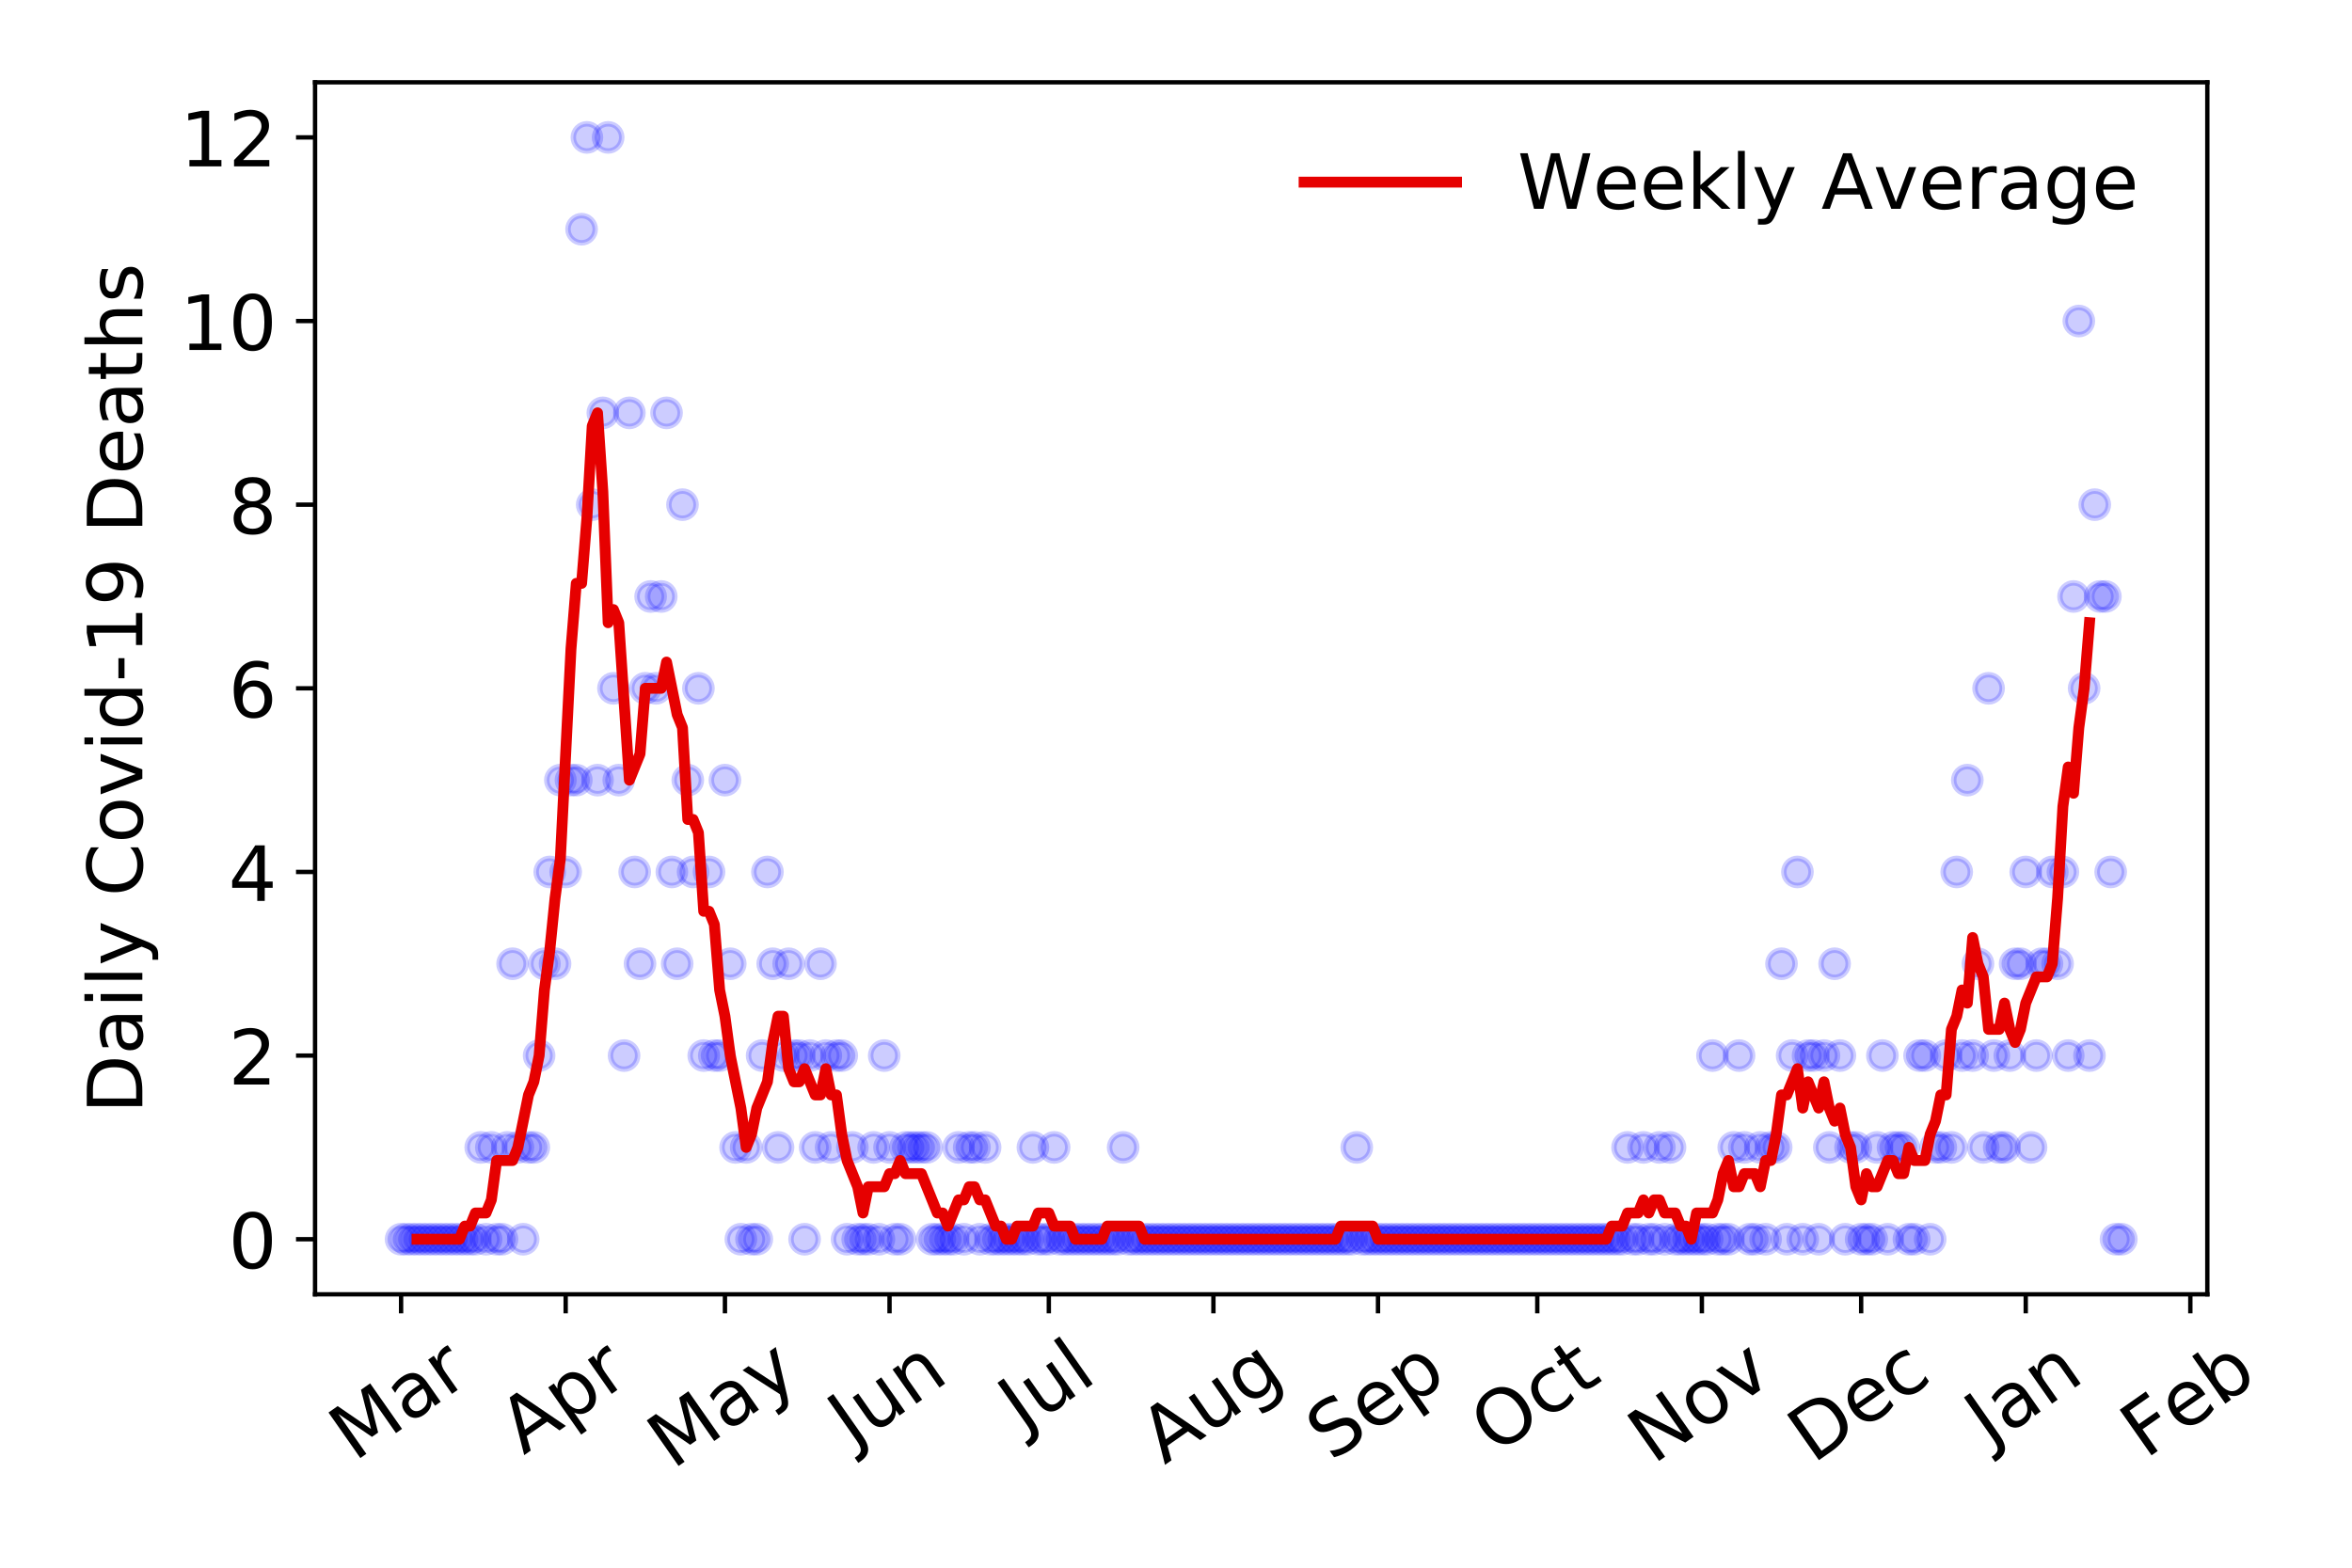 <?xml version="1.0" encoding="utf-8" standalone="no"?>
<!DOCTYPE svg PUBLIC "-//W3C//DTD SVG 1.1//EN"
  "http://www.w3.org/Graphics/SVG/1.1/DTD/svg11.dtd">
<!-- Created with matplotlib (https://matplotlib.org/) -->
<svg height="288pt" version="1.1" viewBox="0 0 432 288" width="432pt" xmlns="http://www.w3.org/2000/svg" xmlns:xlink="http://www.w3.org/1999/xlink">
 <defs>
  <style type="text/css">
*{stroke-linecap:butt;stroke-linejoin:round;}
  </style>
 </defs>
 <g id="figure_1">
  <g id="patch_1">
   <path d="M 0 288 
L 432 288 
L 432 0 
L 0 0 
z
" style="fill:#ffffff;"/>
  </g>
  <g id="axes_1">
   <g id="patch_2">
    <path d="M 57.87 237.778 
L 405.427 237.778 
L 405.427 15.12 
L 57.87 15.12 
z
" style="fill:#ffffff;"/>
   </g>
   <g id="matplotlib.axis_1">
    <g id="xtick_1">
     <g id="line2d_1">
      <defs>
       <path d="M 0 0 
L 0 3.5 
" id="m4f4846f9d0" style="stroke:#000000;stroke-width:0.8;"/>
      </defs>
      <g>
       <use style="stroke:#000000;stroke-width:0.8;" x="73.668" xlink:href="#m4f4846f9d0" y="237.778"/>
      </g>
     </g>
     <g id="text_1">
      <!-- Mar -->
      <defs>
       <path d="M 9.812 72.906 
L 24.516 72.906 
L 43.109 23.297 
L 61.812 72.906 
L 76.516 72.906 
L 76.516 0 
L 66.891 0 
L 66.891 64.016 
L 48.094 14.016 
L 38.188 14.016 
L 19.391 64.016 
L 19.391 0 
L 9.812 0 
z
" id="DejaVuSans-77"/>
       <path d="M 34.281 27.484 
Q 23.391 27.484 19.188 25 
Q 14.984 22.516 14.984 16.5 
Q 14.984 11.719 18.141 8.906 
Q 21.297 6.109 26.703 6.109 
Q 34.188 6.109 38.703 11.406 
Q 43.219 16.703 43.219 25.484 
L 43.219 27.484 
z
M 52.203 31.203 
L 52.203 0 
L 43.219 0 
L 43.219 8.297 
Q 40.141 3.328 35.547 0.953 
Q 30.953 -1.422 24.312 -1.422 
Q 15.922 -1.422 10.953 3.297 
Q 6 8.016 6 15.922 
Q 6 25.141 12.172 29.828 
Q 18.359 34.516 30.609 34.516 
L 43.219 34.516 
L 43.219 35.406 
Q 43.219 41.609 39.141 45 
Q 35.062 48.391 27.688 48.391 
Q 23 48.391 18.547 47.266 
Q 14.109 46.141 10.016 43.891 
L 10.016 52.203 
Q 14.938 54.109 19.578 55.047 
Q 24.219 56 28.609 56 
Q 40.484 56 46.344 49.844 
Q 52.203 43.703 52.203 31.203 
z
" id="DejaVuSans-97"/>
       <path d="M 41.109 46.297 
Q 39.594 47.172 37.812 47.578 
Q 36.031 48 33.891 48 
Q 26.266 48 22.188 43.047 
Q 18.109 38.094 18.109 28.812 
L 18.109 0 
L 9.078 0 
L 9.078 54.688 
L 18.109 54.688 
L 18.109 46.188 
Q 20.953 51.172 25.484 53.578 
Q 30.031 56 36.531 56 
Q 37.453 56 38.578 55.875 
Q 39.703 55.766 41.062 55.516 
z
" id="DejaVuSans-114"/>
      </defs>
      <g transform="translate(65.065 268.643)rotate(-35)scale(0.14 -0.14)">
       <use xlink:href="#DejaVuSans-77"/>
       <use x="86.279" xlink:href="#DejaVuSans-97"/>
       <use x="147.559" xlink:href="#DejaVuSans-114"/>
      </g>
     </g>
    </g>
    <g id="xtick_2">
     <g id="line2d_2">
      <g>
       <use style="stroke:#000000;stroke-width:0.8;" x="103.899" xlink:href="#m4f4846f9d0" y="237.778"/>
      </g>
     </g>
     <g id="text_2">
      <!-- Apr -->
      <defs>
       <path d="M 34.188 63.188 
L 20.797 26.906 
L 47.609 26.906 
z
M 28.609 72.906 
L 39.797 72.906 
L 67.578 0 
L 57.328 0 
L 50.688 18.703 
L 17.828 18.703 
L 11.188 0 
L 0.781 0 
z
" id="DejaVuSans-65"/>
       <path d="M 18.109 8.203 
L 18.109 -20.797 
L 9.078 -20.797 
L 9.078 54.688 
L 18.109 54.688 
L 18.109 46.391 
Q 20.953 51.266 25.266 53.625 
Q 29.594 56 35.594 56 
Q 45.562 56 51.781 48.094 
Q 58.016 40.188 58.016 27.297 
Q 58.016 14.406 51.781 6.484 
Q 45.562 -1.422 35.594 -1.422 
Q 29.594 -1.422 25.266 0.953 
Q 20.953 3.328 18.109 8.203 
z
M 48.688 27.297 
Q 48.688 37.203 44.609 42.844 
Q 40.531 48.484 33.406 48.484 
Q 26.266 48.484 22.188 42.844 
Q 18.109 37.203 18.109 27.297 
Q 18.109 17.391 22.188 11.75 
Q 26.266 6.109 33.406 6.109 
Q 40.531 6.109 44.609 11.75 
Q 48.688 17.391 48.688 27.297 
z
" id="DejaVuSans-112"/>
      </defs>
      <g transform="translate(96.195 267.384)rotate(-35)scale(0.14 -0.14)">
       <use xlink:href="#DejaVuSans-65"/>
       <use x="68.408" xlink:href="#DejaVuSans-112"/>
       <use x="131.885" xlink:href="#DejaVuSans-114"/>
      </g>
     </g>
    </g>
    <g id="xtick_3">
     <g id="line2d_3">
      <g>
       <use style="stroke:#000000;stroke-width:0.8;" x="133.154" xlink:href="#m4f4846f9d0" y="237.778"/>
      </g>
     </g>
     <g id="text_3">
      <!-- May -->
      <defs>
       <path d="M 32.172 -5.078 
Q 28.375 -14.844 24.75 -17.812 
Q 21.141 -20.797 15.094 -20.797 
L 7.906 -20.797 
L 7.906 -13.281 
L 13.188 -13.281 
Q 16.891 -13.281 18.938 -11.516 
Q 21 -9.766 23.484 -3.219 
L 25.094 0.875 
L 2.984 54.688 
L 12.5 54.688 
L 29.594 11.922 
L 46.688 54.688 
L 56.203 54.688 
z
" id="DejaVuSans-121"/>
      </defs>
      <g transform="translate(123.515 270.094)rotate(-35)scale(0.14 -0.14)">
       <use xlink:href="#DejaVuSans-77"/>
       <use x="86.279" xlink:href="#DejaVuSans-97"/>
       <use x="147.559" xlink:href="#DejaVuSans-121"/>
      </g>
     </g>
    </g>
    <g id="xtick_4">
     <g id="line2d_4">
      <g>
       <use style="stroke:#000000;stroke-width:0.8;" x="163.385" xlink:href="#m4f4846f9d0" y="237.778"/>
      </g>
     </g>
     <g id="text_4">
      <!-- Jun -->
      <defs>
       <path d="M 9.812 72.906 
L 19.672 72.906 
L 19.672 5.078 
Q 19.672 -8.109 14.672 -14.062 
Q 9.672 -20.016 -1.422 -20.016 
L -5.172 -20.016 
L -5.172 -11.719 
L -2.094 -11.719 
Q 4.438 -11.719 7.125 -8.047 
Q 9.812 -4.391 9.812 5.078 
z
" id="DejaVuSans-74"/>
       <path d="M 8.5 21.578 
L 8.5 54.688 
L 17.484 54.688 
L 17.484 21.922 
Q 17.484 14.156 20.5 10.266 
Q 23.531 6.391 29.594 6.391 
Q 36.859 6.391 41.078 11.031 
Q 45.312 15.672 45.312 23.688 
L 45.312 54.688 
L 54.297 54.688 
L 54.297 0 
L 45.312 0 
L 45.312 8.406 
Q 42.047 3.422 37.719 1 
Q 33.406 -1.422 27.688 -1.422 
Q 18.266 -1.422 13.375 4.438 
Q 8.5 10.297 8.5 21.578 
z
M 31.109 56 
z
" id="DejaVuSans-117"/>
       <path d="M 54.891 33.016 
L 54.891 0 
L 45.906 0 
L 45.906 32.719 
Q 45.906 40.484 42.875 44.328 
Q 39.844 48.188 33.797 48.188 
Q 26.516 48.188 22.312 43.547 
Q 18.109 38.922 18.109 30.906 
L 18.109 0 
L 9.078 0 
L 9.078 54.688 
L 18.109 54.688 
L 18.109 46.188 
Q 21.344 51.125 25.703 53.562 
Q 30.078 56 35.797 56 
Q 45.219 56 50.047 50.172 
Q 54.891 44.344 54.891 33.016 
z
" id="DejaVuSans-110"/>
      </defs>
      <g transform="translate(156.642 266.039)rotate(-35)scale(0.14 -0.14)">
       <use xlink:href="#DejaVuSans-74"/>
       <use x="29.492" xlink:href="#DejaVuSans-117"/>
       <use x="92.871" xlink:href="#DejaVuSans-110"/>
      </g>
     </g>
    </g>
    <g id="xtick_5">
     <g id="line2d_5">
      <g>
       <use style="stroke:#000000;stroke-width:0.8;" x="192.641" xlink:href="#m4f4846f9d0" y="237.778"/>
      </g>
     </g>
     <g id="text_5">
      <!-- Jul -->
      <defs>
       <path d="M 9.422 75.984 
L 18.406 75.984 
L 18.406 0 
L 9.422 0 
z
" id="DejaVuSans-108"/>
      </defs>
      <g transform="translate(187.938 263.181)rotate(-35)scale(0.14 -0.14)">
       <use xlink:href="#DejaVuSans-74"/>
       <use x="29.492" xlink:href="#DejaVuSans-117"/>
       <use x="92.871" xlink:href="#DejaVuSans-108"/>
      </g>
     </g>
    </g>
    <g id="xtick_6">
     <g id="line2d_6">
      <g>
       <use style="stroke:#000000;stroke-width:0.8;" x="222.872" xlink:href="#m4f4846f9d0" y="237.778"/>
      </g>
     </g>
     <g id="text_6">
      <!-- Aug -->
      <defs>
       <path d="M 45.406 27.984 
Q 45.406 37.75 41.375 43.109 
Q 37.359 48.484 30.078 48.484 
Q 22.859 48.484 18.828 43.109 
Q 14.797 37.75 14.797 27.984 
Q 14.797 18.266 18.828 12.891 
Q 22.859 7.516 30.078 7.516 
Q 37.359 7.516 41.375 12.891 
Q 45.406 18.266 45.406 27.984 
z
M 54.391 6.781 
Q 54.391 -7.172 48.188 -13.984 
Q 42 -20.797 29.203 -20.797 
Q 24.469 -20.797 20.266 -20.094 
Q 16.062 -19.391 12.109 -17.922 
L 12.109 -9.188 
Q 16.062 -11.328 19.922 -12.344 
Q 23.781 -13.375 27.781 -13.375 
Q 36.625 -13.375 41.016 -8.766 
Q 45.406 -4.156 45.406 5.172 
L 45.406 9.625 
Q 42.625 4.781 38.281 2.391 
Q 33.938 0 27.875 0 
Q 17.828 0 11.672 7.656 
Q 5.516 15.328 5.516 27.984 
Q 5.516 40.672 11.672 48.328 
Q 17.828 56 27.875 56 
Q 33.938 56 38.281 53.609 
Q 42.625 51.219 45.406 46.391 
L 45.406 54.688 
L 54.391 54.688 
z
" id="DejaVuSans-103"/>
      </defs>
      <g transform="translate(213.891 269.172)rotate(-35)scale(0.14 -0.14)">
       <use xlink:href="#DejaVuSans-65"/>
       <use x="68.408" xlink:href="#DejaVuSans-117"/>
       <use x="131.787" xlink:href="#DejaVuSans-103"/>
      </g>
     </g>
    </g>
    <g id="xtick_7">
     <g id="line2d_7">
      <g>
       <use style="stroke:#000000;stroke-width:0.8;" x="253.103" xlink:href="#m4f4846f9d0" y="237.778"/>
      </g>
     </g>
     <g id="text_7">
      <!-- Sep -->
      <defs>
       <path d="M 53.516 70.516 
L 53.516 60.891 
Q 47.906 63.578 42.922 64.891 
Q 37.938 66.219 33.297 66.219 
Q 25.25 66.219 20.875 63.094 
Q 16.5 59.969 16.5 54.203 
Q 16.5 49.359 19.406 46.891 
Q 22.312 44.438 30.422 42.922 
L 36.375 41.703 
Q 47.406 39.594 52.656 34.297 
Q 57.906 29 57.906 20.125 
Q 57.906 9.516 50.797 4.047 
Q 43.703 -1.422 29.984 -1.422 
Q 24.812 -1.422 18.969 -0.25 
Q 13.141 0.922 6.891 3.219 
L 6.891 13.375 
Q 12.891 10.016 18.656 8.297 
Q 24.422 6.594 29.984 6.594 
Q 38.422 6.594 43.016 9.906 
Q 47.609 13.234 47.609 19.391 
Q 47.609 24.75 44.312 27.781 
Q 41.016 30.812 33.5 32.328 
L 27.484 33.5 
Q 16.453 35.688 11.516 40.375 
Q 6.594 45.062 6.594 53.422 
Q 6.594 63.094 13.406 68.656 
Q 20.219 74.219 32.172 74.219 
Q 37.312 74.219 42.625 73.281 
Q 47.953 72.359 53.516 70.516 
z
" id="DejaVuSans-83"/>
       <path d="M 56.203 29.594 
L 56.203 25.203 
L 14.891 25.203 
Q 15.484 15.922 20.484 11.062 
Q 25.484 6.203 34.422 6.203 
Q 39.594 6.203 44.453 7.469 
Q 49.312 8.734 54.109 11.281 
L 54.109 2.781 
Q 49.266 0.734 44.188 -0.344 
Q 39.109 -1.422 33.891 -1.422 
Q 20.797 -1.422 13.156 6.188 
Q 5.516 13.812 5.516 26.812 
Q 5.516 40.234 12.766 48.109 
Q 20.016 56 32.328 56 
Q 43.359 56 49.781 48.891 
Q 56.203 41.797 56.203 29.594 
z
M 47.219 32.234 
Q 47.125 39.594 43.094 43.984 
Q 39.062 48.391 32.422 48.391 
Q 24.906 48.391 20.391 44.141 
Q 15.875 39.891 15.188 32.172 
z
" id="DejaVuSans-101"/>
      </defs>
      <g transform="translate(244.51 268.629)rotate(-35)scale(0.14 -0.14)">
       <use xlink:href="#DejaVuSans-83"/>
       <use x="63.477" xlink:href="#DejaVuSans-101"/>
       <use x="125" xlink:href="#DejaVuSans-112"/>
      </g>
     </g>
    </g>
    <g id="xtick_8">
     <g id="line2d_8">
      <g>
       <use style="stroke:#000000;stroke-width:0.8;" x="282.358" xlink:href="#m4f4846f9d0" y="237.778"/>
      </g>
     </g>
     <g id="text_8">
      <!-- Oct -->
      <defs>
       <path d="M 39.406 66.219 
Q 28.656 66.219 22.328 58.203 
Q 16.016 50.203 16.016 36.375 
Q 16.016 22.609 22.328 14.594 
Q 28.656 6.594 39.406 6.594 
Q 50.141 6.594 56.422 14.594 
Q 62.703 22.609 62.703 36.375 
Q 62.703 50.203 56.422 58.203 
Q 50.141 66.219 39.406 66.219 
z
M 39.406 74.219 
Q 54.734 74.219 63.906 63.938 
Q 73.094 53.656 73.094 36.375 
Q 73.094 19.141 63.906 8.859 
Q 54.734 -1.422 39.406 -1.422 
Q 24.031 -1.422 14.812 8.828 
Q 5.609 19.094 5.609 36.375 
Q 5.609 53.656 14.812 63.938 
Q 24.031 74.219 39.406 74.219 
z
" id="DejaVuSans-79"/>
       <path d="M 48.781 52.594 
L 48.781 44.188 
Q 44.969 46.297 41.141 47.344 
Q 37.312 48.391 33.406 48.391 
Q 24.656 48.391 19.812 42.844 
Q 14.984 37.312 14.984 27.297 
Q 14.984 17.281 19.812 11.734 
Q 24.656 6.203 33.406 6.203 
Q 37.312 6.203 41.141 7.25 
Q 44.969 8.297 48.781 10.406 
L 48.781 2.094 
Q 45.016 0.344 40.984 -0.531 
Q 36.969 -1.422 32.422 -1.422 
Q 20.062 -1.422 12.781 6.344 
Q 5.516 14.109 5.516 27.297 
Q 5.516 40.672 12.859 48.328 
Q 20.219 56 33.016 56 
Q 37.156 56 41.109 55.141 
Q 45.062 54.297 48.781 52.594 
z
" id="DejaVuSans-99"/>
       <path d="M 18.312 70.219 
L 18.312 54.688 
L 36.812 54.688 
L 36.812 47.703 
L 18.312 47.703 
L 18.312 18.016 
Q 18.312 11.328 20.141 9.422 
Q 21.969 7.516 27.594 7.516 
L 36.812 7.516 
L 36.812 0 
L 27.594 0 
Q 17.188 0 13.234 3.875 
Q 9.281 7.766 9.281 18.016 
L 9.281 47.703 
L 2.688 47.703 
L 2.688 54.688 
L 9.281 54.688 
L 9.281 70.219 
z
" id="DejaVuSans-116"/>
      </defs>
      <g transform="translate(274.659 267.377)rotate(-35)scale(0.14 -0.14)">
       <use xlink:href="#DejaVuSans-79"/>
       <use x="78.711" xlink:href="#DejaVuSans-99"/>
       <use x="133.691" xlink:href="#DejaVuSans-116"/>
      </g>
     </g>
    </g>
    <g id="xtick_9">
     <g id="line2d_9">
      <g>
       <use style="stroke:#000000;stroke-width:0.8;" x="312.589" xlink:href="#m4f4846f9d0" y="237.778"/>
      </g>
     </g>
     <g id="text_9">
      <!-- Nov -->
      <defs>
       <path d="M 9.812 72.906 
L 23.094 72.906 
L 55.422 11.922 
L 55.422 72.906 
L 64.984 72.906 
L 64.984 0 
L 51.703 0 
L 19.391 60.984 
L 19.391 0 
L 9.812 0 
z
" id="DejaVuSans-78"/>
       <path d="M 30.609 48.391 
Q 23.391 48.391 19.188 42.75 
Q 14.984 37.109 14.984 27.297 
Q 14.984 17.484 19.156 11.844 
Q 23.344 6.203 30.609 6.203 
Q 37.797 6.203 41.984 11.859 
Q 46.188 17.531 46.188 27.297 
Q 46.188 37.016 41.984 42.703 
Q 37.797 48.391 30.609 48.391 
z
M 30.609 56 
Q 42.328 56 49.016 48.375 
Q 55.719 40.766 55.719 27.297 
Q 55.719 13.875 49.016 6.219 
Q 42.328 -1.422 30.609 -1.422 
Q 18.844 -1.422 12.172 6.219 
Q 5.516 13.875 5.516 27.297 
Q 5.516 40.766 12.172 48.375 
Q 18.844 56 30.609 56 
z
" id="DejaVuSans-111"/>
       <path d="M 2.984 54.688 
L 12.5 54.688 
L 29.594 8.797 
L 46.688 54.688 
L 56.203 54.688 
L 35.688 0 
L 23.484 0 
z
" id="DejaVuSans-118"/>
      </defs>
      <g transform="translate(303.613 269.166)rotate(-35)scale(0.14 -0.14)">
       <use xlink:href="#DejaVuSans-78"/>
       <use x="74.805" xlink:href="#DejaVuSans-111"/>
       <use x="135.986" xlink:href="#DejaVuSans-118"/>
      </g>
     </g>
    </g>
    <g id="xtick_10">
     <g id="line2d_10">
      <g>
       <use style="stroke:#000000;stroke-width:0.8;" x="341.845" xlink:href="#m4f4846f9d0" y="237.778"/>
      </g>
     </g>
     <g id="text_10">
      <!-- Dec -->
      <defs>
       <path d="M 19.672 64.797 
L 19.672 8.109 
L 31.594 8.109 
Q 46.688 8.109 53.688 14.938 
Q 60.688 21.781 60.688 36.531 
Q 60.688 51.172 53.688 57.984 
Q 46.688 64.797 31.594 64.797 
z
M 9.812 72.906 
L 30.078 72.906 
Q 51.266 72.906 61.172 64.094 
Q 71.094 55.281 71.094 36.531 
Q 71.094 17.672 61.125 8.828 
Q 51.172 0 30.078 0 
L 9.812 0 
z
" id="DejaVuSans-68"/>
      </defs>
      <g transform="translate(332.964 269.032)rotate(-35)scale(0.14 -0.14)">
       <use xlink:href="#DejaVuSans-68"/>
       <use x="77.002" xlink:href="#DejaVuSans-101"/>
       <use x="138.525" xlink:href="#DejaVuSans-99"/>
      </g>
     </g>
    </g>
    <g id="xtick_11">
     <g id="line2d_11">
      <g>
       <use style="stroke:#000000;stroke-width:0.8;" x="372.075" xlink:href="#m4f4846f9d0" y="237.778"/>
      </g>
     </g>
     <g id="text_11">
      <!-- Jan -->
      <g transform="translate(365.452 265.871)rotate(-35)scale(0.14 -0.14)">
       <use xlink:href="#DejaVuSans-74"/>
       <use x="29.492" xlink:href="#DejaVuSans-97"/>
       <use x="90.771" xlink:href="#DejaVuSans-110"/>
      </g>
     </g>
    </g>
    <g id="xtick_12">
     <g id="line2d_12">
      <g>
       <use style="stroke:#000000;stroke-width:0.8;" x="402.306" xlink:href="#m4f4846f9d0" y="237.778"/>
      </g>
     </g>
     <g id="text_12">
      <!-- Feb -->
      <defs>
       <path d="M 9.812 72.906 
L 51.703 72.906 
L 51.703 64.594 
L 19.672 64.594 
L 19.672 43.109 
L 48.578 43.109 
L 48.578 34.812 
L 19.672 34.812 
L 19.672 0 
L 9.812 0 
z
" id="DejaVuSans-70"/>
       <path d="M 48.688 27.297 
Q 48.688 37.203 44.609 42.844 
Q 40.531 48.484 33.406 48.484 
Q 26.266 48.484 22.188 42.844 
Q 18.109 37.203 18.109 27.297 
Q 18.109 17.391 22.188 11.75 
Q 26.266 6.109 33.406 6.109 
Q 40.531 6.109 44.609 11.75 
Q 48.688 17.391 48.688 27.297 
z
M 18.109 46.391 
Q 20.953 51.266 25.266 53.625 
Q 29.594 56 35.594 56 
Q 45.562 56 51.781 48.094 
Q 58.016 40.188 58.016 27.297 
Q 58.016 14.406 51.781 6.484 
Q 45.562 -1.422 35.594 -1.422 
Q 29.594 -1.422 25.266 0.953 
Q 20.953 3.328 18.109 8.203 
L 18.109 0 
L 9.078 0 
L 9.078 75.984 
L 18.109 75.984 
z
" id="DejaVuSans-98"/>
      </defs>
      <g transform="translate(394.06 268.143)rotate(-35)scale(0.14 -0.14)">
       <use xlink:href="#DejaVuSans-70"/>
       <use x="57.441" xlink:href="#DejaVuSans-101"/>
       <use x="118.965" xlink:href="#DejaVuSans-98"/>
      </g>
     </g>
    </g>
   </g>
   <g id="matplotlib.axis_2">
    <g id="ytick_1">
     <g id="line2d_13">
      <defs>
       <path d="M 0 0 
L -3.5 0 
" id="md8b2abf1cc" style="stroke:#000000;stroke-width:0.8;"/>
      </defs>
      <g>
       <use style="stroke:#000000;stroke-width:0.8;" x="57.87" xlink:href="#md8b2abf1cc" y="227.657"/>
      </g>
     </g>
     <g id="text_13">
      <!-- 0 -->
      <defs>
       <path d="M 31.781 66.406 
Q 24.172 66.406 20.328 58.906 
Q 16.5 51.422 16.5 36.375 
Q 16.5 21.391 20.328 13.891 
Q 24.172 6.391 31.781 6.391 
Q 39.453 6.391 43.281 13.891 
Q 47.125 21.391 47.125 36.375 
Q 47.125 51.422 43.281 58.906 
Q 39.453 66.406 31.781 66.406 
z
M 31.781 74.219 
Q 44.047 74.219 50.516 64.516 
Q 56.984 54.828 56.984 36.375 
Q 56.984 17.969 50.516 8.266 
Q 44.047 -1.422 31.781 -1.422 
Q 19.531 -1.422 13.062 8.266 
Q 6.594 17.969 6.594 36.375 
Q 6.594 54.828 13.062 64.516 
Q 19.531 74.219 31.781 74.219 
z
" id="DejaVuSans-48"/>
      </defs>
      <g transform="translate(41.962 232.976)scale(0.14 -0.14)">
       <use xlink:href="#DejaVuSans-48"/>
      </g>
     </g>
    </g>
    <g id="ytick_2">
     <g id="line2d_14">
      <g>
       <use style="stroke:#000000;stroke-width:0.8;" x="57.87" xlink:href="#md8b2abf1cc" y="193.921"/>
      </g>
     </g>
     <g id="text_14">
      <!-- 2 -->
      <defs>
       <path d="M 19.188 8.297 
L 53.609 8.297 
L 53.609 0 
L 7.328 0 
L 7.328 8.297 
Q 12.938 14.109 22.625 23.891 
Q 32.328 33.688 34.812 36.531 
Q 39.547 41.844 41.422 45.531 
Q 43.312 49.219 43.312 52.781 
Q 43.312 58.594 39.234 62.25 
Q 35.156 65.922 28.609 65.922 
Q 23.969 65.922 18.812 64.312 
Q 13.672 62.703 7.812 59.422 
L 7.812 69.391 
Q 13.766 71.781 18.938 73 
Q 24.125 74.219 28.422 74.219 
Q 39.75 74.219 46.484 68.547 
Q 53.219 62.891 53.219 53.422 
Q 53.219 48.922 51.531 44.891 
Q 49.859 40.875 45.406 35.406 
Q 44.188 33.984 37.641 27.219 
Q 31.109 20.453 19.188 8.297 
z
" id="DejaVuSans-50"/>
      </defs>
      <g transform="translate(41.962 199.24)scale(0.14 -0.14)">
       <use xlink:href="#DejaVuSans-50"/>
      </g>
     </g>
    </g>
    <g id="ytick_3">
     <g id="line2d_15">
      <g>
       <use style="stroke:#000000;stroke-width:0.8;" x="57.87" xlink:href="#md8b2abf1cc" y="160.185"/>
      </g>
     </g>
     <g id="text_15">
      <!-- 4 -->
      <defs>
       <path d="M 37.797 64.312 
L 12.891 25.391 
L 37.797 25.391 
z
M 35.203 72.906 
L 47.609 72.906 
L 47.609 25.391 
L 58.016 25.391 
L 58.016 17.188 
L 47.609 17.188 
L 47.609 0 
L 37.797 0 
L 37.797 17.188 
L 4.891 17.188 
L 4.891 26.703 
z
" id="DejaVuSans-52"/>
      </defs>
      <g transform="translate(41.962 165.504)scale(0.14 -0.14)">
       <use xlink:href="#DejaVuSans-52"/>
      </g>
     </g>
    </g>
    <g id="ytick_4">
     <g id="line2d_16">
      <g>
       <use style="stroke:#000000;stroke-width:0.8;" x="57.87" xlink:href="#md8b2abf1cc" y="126.449"/>
      </g>
     </g>
     <g id="text_16">
      <!-- 6 -->
      <defs>
       <path d="M 33.016 40.375 
Q 26.375 40.375 22.484 35.828 
Q 18.609 31.297 18.609 23.391 
Q 18.609 15.531 22.484 10.953 
Q 26.375 6.391 33.016 6.391 
Q 39.656 6.391 43.531 10.953 
Q 47.406 15.531 47.406 23.391 
Q 47.406 31.297 43.531 35.828 
Q 39.656 40.375 33.016 40.375 
z
M 52.594 71.297 
L 52.594 62.312 
Q 48.875 64.062 45.094 64.984 
Q 41.312 65.922 37.594 65.922 
Q 27.828 65.922 22.672 59.328 
Q 17.531 52.734 16.797 39.406 
Q 19.672 43.656 24.016 45.922 
Q 28.375 48.188 33.594 48.188 
Q 44.578 48.188 50.953 41.516 
Q 57.328 34.859 57.328 23.391 
Q 57.328 12.156 50.688 5.359 
Q 44.047 -1.422 33.016 -1.422 
Q 20.359 -1.422 13.672 8.266 
Q 6.984 17.969 6.984 36.375 
Q 6.984 53.656 15.188 63.938 
Q 23.391 74.219 37.203 74.219 
Q 40.922 74.219 44.703 73.484 
Q 48.484 72.75 52.594 71.297 
z
" id="DejaVuSans-54"/>
      </defs>
      <g transform="translate(41.962 131.768)scale(0.14 -0.14)">
       <use xlink:href="#DejaVuSans-54"/>
      </g>
     </g>
    </g>
    <g id="ytick_5">
     <g id="line2d_17">
      <g>
       <use style="stroke:#000000;stroke-width:0.8;" x="57.87" xlink:href="#md8b2abf1cc" y="92.713"/>
      </g>
     </g>
     <g id="text_17">
      <!-- 8 -->
      <defs>
       <path d="M 31.781 34.625 
Q 24.75 34.625 20.719 30.859 
Q 16.703 27.094 16.703 20.516 
Q 16.703 13.922 20.719 10.156 
Q 24.75 6.391 31.781 6.391 
Q 38.812 6.391 42.859 10.172 
Q 46.922 13.969 46.922 20.516 
Q 46.922 27.094 42.891 30.859 
Q 38.875 34.625 31.781 34.625 
z
M 21.922 38.812 
Q 15.578 40.375 12.031 44.719 
Q 8.5 49.078 8.5 55.328 
Q 8.5 64.062 14.719 69.141 
Q 20.953 74.219 31.781 74.219 
Q 42.672 74.219 48.875 69.141 
Q 55.078 64.062 55.078 55.328 
Q 55.078 49.078 51.531 44.719 
Q 48 40.375 41.703 38.812 
Q 48.828 37.156 52.797 32.312 
Q 56.781 27.484 56.781 20.516 
Q 56.781 9.906 50.312 4.234 
Q 43.844 -1.422 31.781 -1.422 
Q 19.734 -1.422 13.25 4.234 
Q 6.781 9.906 6.781 20.516 
Q 6.781 27.484 10.781 32.312 
Q 14.797 37.156 21.922 38.812 
z
M 18.312 54.391 
Q 18.312 48.734 21.844 45.562 
Q 25.391 42.391 31.781 42.391 
Q 38.141 42.391 41.719 45.562 
Q 45.312 48.734 45.312 54.391 
Q 45.312 60.062 41.719 63.234 
Q 38.141 66.406 31.781 66.406 
Q 25.391 66.406 21.844 63.234 
Q 18.312 60.062 18.312 54.391 
z
" id="DejaVuSans-56"/>
      </defs>
      <g transform="translate(41.962 98.032)scale(0.14 -0.14)">
       <use xlink:href="#DejaVuSans-56"/>
      </g>
     </g>
    </g>
    <g id="ytick_6">
     <g id="line2d_18">
      <g>
       <use style="stroke:#000000;stroke-width:0.8;" x="57.87" xlink:href="#md8b2abf1cc" y="58.977"/>
      </g>
     </g>
     <g id="text_18">
      <!-- 10 -->
      <defs>
       <path d="M 12.406 8.297 
L 28.516 8.297 
L 28.516 63.922 
L 10.984 60.406 
L 10.984 69.391 
L 28.422 72.906 
L 38.281 72.906 
L 38.281 8.297 
L 54.391 8.297 
L 54.391 0 
L 12.406 0 
z
" id="DejaVuSans-49"/>
      </defs>
      <g transform="translate(33.055 64.296)scale(0.14 -0.14)">
       <use xlink:href="#DejaVuSans-49"/>
       <use x="63.623" xlink:href="#DejaVuSans-48"/>
      </g>
     </g>
    </g>
    <g id="ytick_7">
     <g id="line2d_19">
      <g>
       <use style="stroke:#000000;stroke-width:0.8;" x="57.87" xlink:href="#md8b2abf1cc" y="25.241"/>
      </g>
     </g>
     <g id="text_19">
      <!-- 12 -->
      <g transform="translate(33.055 30.56)scale(0.14 -0.14)">
       <use xlink:href="#DejaVuSans-49"/>
       <use x="63.623" xlink:href="#DejaVuSans-50"/>
      </g>
     </g>
    </g>
    <g id="text_20">
     <!-- Daily Covid-19 Deaths -->
     <defs>
      <path d="M 9.422 54.688 
L 18.406 54.688 
L 18.406 0 
L 9.422 0 
z
M 9.422 75.984 
L 18.406 75.984 
L 18.406 64.594 
L 9.422 64.594 
z
" id="DejaVuSans-105"/>
      <path id="DejaVuSans-32"/>
      <path d="M 64.406 67.281 
L 64.406 56.891 
Q 59.422 61.531 53.781 63.812 
Q 48.141 66.109 41.797 66.109 
Q 29.297 66.109 22.656 58.469 
Q 16.016 50.828 16.016 36.375 
Q 16.016 21.969 22.656 14.328 
Q 29.297 6.688 41.797 6.688 
Q 48.141 6.688 53.781 8.984 
Q 59.422 11.281 64.406 15.922 
L 64.406 5.609 
Q 59.234 2.094 53.438 0.328 
Q 47.656 -1.422 41.219 -1.422 
Q 24.656 -1.422 15.125 8.703 
Q 5.609 18.844 5.609 36.375 
Q 5.609 53.953 15.125 64.078 
Q 24.656 74.219 41.219 74.219 
Q 47.75 74.219 53.531 72.484 
Q 59.328 70.75 64.406 67.281 
z
" id="DejaVuSans-67"/>
      <path d="M 45.406 46.391 
L 45.406 75.984 
L 54.391 75.984 
L 54.391 0 
L 45.406 0 
L 45.406 8.203 
Q 42.578 3.328 38.25 0.953 
Q 33.938 -1.422 27.875 -1.422 
Q 17.969 -1.422 11.734 6.484 
Q 5.516 14.406 5.516 27.297 
Q 5.516 40.188 11.734 48.094 
Q 17.969 56 27.875 56 
Q 33.938 56 38.25 53.625 
Q 42.578 51.266 45.406 46.391 
z
M 14.797 27.297 
Q 14.797 17.391 18.875 11.75 
Q 22.953 6.109 30.078 6.109 
Q 37.203 6.109 41.297 11.75 
Q 45.406 17.391 45.406 27.297 
Q 45.406 37.203 41.297 42.844 
Q 37.203 48.484 30.078 48.484 
Q 22.953 48.484 18.875 42.844 
Q 14.797 37.203 14.797 27.297 
z
" id="DejaVuSans-100"/>
      <path d="M 4.891 31.391 
L 31.203 31.391 
L 31.203 23.391 
L 4.891 23.391 
z
" id="DejaVuSans-45"/>
      <path d="M 10.984 1.516 
L 10.984 10.5 
Q 14.703 8.734 18.5 7.812 
Q 22.312 6.891 25.984 6.891 
Q 35.75 6.891 40.891 13.453 
Q 46.047 20.016 46.781 33.406 
Q 43.953 29.203 39.594 26.953 
Q 35.25 24.703 29.984 24.703 
Q 19.047 24.703 12.672 31.312 
Q 6.297 37.938 6.297 49.422 
Q 6.297 60.641 12.938 67.422 
Q 19.578 74.219 30.609 74.219 
Q 43.266 74.219 49.922 64.516 
Q 56.594 54.828 56.594 36.375 
Q 56.594 19.141 48.406 8.859 
Q 40.234 -1.422 26.422 -1.422 
Q 22.703 -1.422 18.891 -0.688 
Q 15.094 0.047 10.984 1.516 
z
M 30.609 32.422 
Q 37.25 32.422 41.125 36.953 
Q 45.016 41.5 45.016 49.422 
Q 45.016 57.281 41.125 61.844 
Q 37.25 66.406 30.609 66.406 
Q 23.969 66.406 20.094 61.844 
Q 16.219 57.281 16.219 49.422 
Q 16.219 41.5 20.094 36.953 
Q 23.969 32.422 30.609 32.422 
z
" id="DejaVuSans-57"/>
      <path d="M 54.891 33.016 
L 54.891 0 
L 45.906 0 
L 45.906 32.719 
Q 45.906 40.484 42.875 44.328 
Q 39.844 48.188 33.797 48.188 
Q 26.516 48.188 22.312 43.547 
Q 18.109 38.922 18.109 30.906 
L 18.109 0 
L 9.078 0 
L 9.078 75.984 
L 18.109 75.984 
L 18.109 46.188 
Q 21.344 51.125 25.703 53.562 
Q 30.078 56 35.797 56 
Q 45.219 56 50.047 50.172 
Q 54.891 44.344 54.891 33.016 
z
" id="DejaVuSans-104"/>
      <path d="M 44.281 53.078 
L 44.281 44.578 
Q 40.484 46.531 36.375 47.5 
Q 32.281 48.484 27.875 48.484 
Q 21.188 48.484 17.844 46.438 
Q 14.5 44.391 14.5 40.281 
Q 14.5 37.156 16.891 35.375 
Q 19.281 33.594 26.516 31.984 
L 29.594 31.297 
Q 39.156 29.25 43.188 25.516 
Q 47.219 21.781 47.219 15.094 
Q 47.219 7.469 41.188 3.016 
Q 35.156 -1.422 24.609 -1.422 
Q 20.219 -1.422 15.453 -0.562 
Q 10.688 0.297 5.422 2 
L 5.422 11.281 
Q 10.406 8.688 15.234 7.391 
Q 20.062 6.109 24.812 6.109 
Q 31.156 6.109 34.562 8.281 
Q 37.984 10.453 37.984 14.406 
Q 37.984 18.062 35.516 20.016 
Q 33.062 21.969 24.703 23.781 
L 21.578 24.516 
Q 13.234 26.266 9.516 29.906 
Q 5.812 33.547 5.812 39.891 
Q 5.812 47.609 11.281 51.797 
Q 16.75 56 26.812 56 
Q 31.781 56 36.172 55.266 
Q 40.578 54.547 44.281 53.078 
z
" id="DejaVuSans-115"/>
     </defs>
     <g transform="translate(26.143 204.56)rotate(-90)scale(0.14 -0.14)">
      <use xlink:href="#DejaVuSans-68"/>
      <use x="77.002" xlink:href="#DejaVuSans-97"/>
      <use x="138.281" xlink:href="#DejaVuSans-105"/>
      <use x="166.064" xlink:href="#DejaVuSans-108"/>
      <use x="193.848" xlink:href="#DejaVuSans-121"/>
      <use x="253.027" xlink:href="#DejaVuSans-32"/>
      <use x="284.814" xlink:href="#DejaVuSans-67"/>
      <use x="354.639" xlink:href="#DejaVuSans-111"/>
      <use x="415.82" xlink:href="#DejaVuSans-118"/>
      <use x="475" xlink:href="#DejaVuSans-105"/>
      <use x="502.783" xlink:href="#DejaVuSans-100"/>
      <use x="566.26" xlink:href="#DejaVuSans-45"/>
      <use x="602.344" xlink:href="#DejaVuSans-49"/>
      <use x="665.967" xlink:href="#DejaVuSans-57"/>
      <use x="729.59" xlink:href="#DejaVuSans-32"/>
      <use x="761.377" xlink:href="#DejaVuSans-68"/>
      <use x="838.379" xlink:href="#DejaVuSans-101"/>
      <use x="899.902" xlink:href="#DejaVuSans-97"/>
      <use x="961.182" xlink:href="#DejaVuSans-116"/>
      <use x="1000.391" xlink:href="#DejaVuSans-104"/>
      <use x="1063.77" xlink:href="#DejaVuSans-115"/>
     </g>
    </g>
   </g>
   <g id="line2d_20">
    <defs>
     <path d="M 0 2.5 
C 0.663 2.5 1.299 2.237 1.768 1.768 
C 2.237 1.299 2.5 0.663 2.5 0 
C 2.5 -0.663 2.237 -1.299 1.768 -1.768 
C 1.299 -2.237 0.663 -2.5 0 -2.5 
C -0.663 -2.5 -1.299 -2.237 -1.768 -1.768 
C -2.237 -1.299 -2.5 -0.663 -2.5 0 
C -2.5 0.663 -2.237 1.299 -1.768 1.768 
C -1.299 2.237 -0.663 2.5 0 2.5 
z
" id="mafeddcc048" style="stroke:#0000ff;stroke-opacity:0.2;"/>
    </defs>
    <g clip-path="url(#p951b804834)">
     <use style="fill:#0000ff;fill-opacity:0.2;stroke:#0000ff;stroke-opacity:0.2;" x="73.668" xlink:href="#mafeddcc048" y="227.657"/>
     <use style="fill:#0000ff;fill-opacity:0.2;stroke:#0000ff;stroke-opacity:0.2;" x="74.643" xlink:href="#mafeddcc048" y="227.657"/>
     <use style="fill:#0000ff;fill-opacity:0.2;stroke:#0000ff;stroke-opacity:0.2;" x="75.618" xlink:href="#mafeddcc048" y="227.657"/>
     <use style="fill:#0000ff;fill-opacity:0.2;stroke:#0000ff;stroke-opacity:0.2;" x="76.594" xlink:href="#mafeddcc048" y="227.657"/>
     <use style="fill:#0000ff;fill-opacity:0.2;stroke:#0000ff;stroke-opacity:0.2;" x="77.569" xlink:href="#mafeddcc048" y="227.657"/>
     <use style="fill:#0000ff;fill-opacity:0.2;stroke:#0000ff;stroke-opacity:0.2;" x="78.544" xlink:href="#mafeddcc048" y="227.657"/>
     <use style="fill:#0000ff;fill-opacity:0.2;stroke:#0000ff;stroke-opacity:0.2;" x="79.519" xlink:href="#mafeddcc048" y="227.657"/>
     <use style="fill:#0000ff;fill-opacity:0.2;stroke:#0000ff;stroke-opacity:0.2;" x="80.494" xlink:href="#mafeddcc048" y="227.657"/>
     <use style="fill:#0000ff;fill-opacity:0.2;stroke:#0000ff;stroke-opacity:0.2;" x="81.47" xlink:href="#mafeddcc048" y="227.657"/>
     <use style="fill:#0000ff;fill-opacity:0.2;stroke:#0000ff;stroke-opacity:0.2;" x="82.445" xlink:href="#mafeddcc048" y="227.657"/>
     <use style="fill:#0000ff;fill-opacity:0.2;stroke:#0000ff;stroke-opacity:0.2;" x="83.42" xlink:href="#mafeddcc048" y="227.657"/>
     <use style="fill:#0000ff;fill-opacity:0.2;stroke:#0000ff;stroke-opacity:0.2;" x="84.395" xlink:href="#mafeddcc048" y="227.657"/>
     <use style="fill:#0000ff;fill-opacity:0.2;stroke:#0000ff;stroke-opacity:0.2;" x="85.37" xlink:href="#mafeddcc048" y="227.657"/>
     <use style="fill:#0000ff;fill-opacity:0.2;stroke:#0000ff;stroke-opacity:0.2;" x="86.345" xlink:href="#mafeddcc048" y="227.657"/>
     <use style="fill:#0000ff;fill-opacity:0.2;stroke:#0000ff;stroke-opacity:0.2;" x="87.321" xlink:href="#mafeddcc048" y="227.657"/>
     <use style="fill:#0000ff;fill-opacity:0.2;stroke:#0000ff;stroke-opacity:0.2;" x="88.296" xlink:href="#mafeddcc048" y="210.789"/>
     <use style="fill:#0000ff;fill-opacity:0.2;stroke:#0000ff;stroke-opacity:0.2;" x="89.271" xlink:href="#mafeddcc048" y="227.657"/>
     <use style="fill:#0000ff;fill-opacity:0.2;stroke:#0000ff;stroke-opacity:0.2;" x="90.246" xlink:href="#mafeddcc048" y="210.789"/>
     <use style="fill:#0000ff;fill-opacity:0.2;stroke:#0000ff;stroke-opacity:0.2;" x="91.221" xlink:href="#mafeddcc048" y="227.657"/>
     <use style="fill:#0000ff;fill-opacity:0.2;stroke:#0000ff;stroke-opacity:0.2;" x="92.197" xlink:href="#mafeddcc048" y="227.657"/>
     <use style="fill:#0000ff;fill-opacity:0.2;stroke:#0000ff;stroke-opacity:0.2;" x="93.172" xlink:href="#mafeddcc048" y="210.789"/>
     <use style="fill:#0000ff;fill-opacity:0.2;stroke:#0000ff;stroke-opacity:0.2;" x="94.147" xlink:href="#mafeddcc048" y="177.053"/>
     <use style="fill:#0000ff;fill-opacity:0.2;stroke:#0000ff;stroke-opacity:0.2;" x="95.122" xlink:href="#mafeddcc048" y="210.789"/>
     <use style="fill:#0000ff;fill-opacity:0.2;stroke:#0000ff;stroke-opacity:0.2;" x="96.097" xlink:href="#mafeddcc048" y="227.657"/>
     <use style="fill:#0000ff;fill-opacity:0.2;stroke:#0000ff;stroke-opacity:0.2;" x="97.073" xlink:href="#mafeddcc048" y="210.789"/>
     <use style="fill:#0000ff;fill-opacity:0.2;stroke:#0000ff;stroke-opacity:0.2;" x="98.048" xlink:href="#mafeddcc048" y="210.789"/>
     <use style="fill:#0000ff;fill-opacity:0.2;stroke:#0000ff;stroke-opacity:0.2;" x="99.023" xlink:href="#mafeddcc048" y="193.921"/>
     <use style="fill:#0000ff;fill-opacity:0.2;stroke:#0000ff;stroke-opacity:0.2;" x="99.998" xlink:href="#mafeddcc048" y="177.053"/>
     <use style="fill:#0000ff;fill-opacity:0.2;stroke:#0000ff;stroke-opacity:0.2;" x="100.973" xlink:href="#mafeddcc048" y="160.185"/>
     <use style="fill:#0000ff;fill-opacity:0.2;stroke:#0000ff;stroke-opacity:0.2;" x="101.948" xlink:href="#mafeddcc048" y="177.053"/>
     <use style="fill:#0000ff;fill-opacity:0.2;stroke:#0000ff;stroke-opacity:0.2;" x="102.924" xlink:href="#mafeddcc048" y="143.317"/>
     <use style="fill:#0000ff;fill-opacity:0.2;stroke:#0000ff;stroke-opacity:0.2;" x="103.899" xlink:href="#mafeddcc048" y="160.185"/>
     <use style="fill:#0000ff;fill-opacity:0.2;stroke:#0000ff;stroke-opacity:0.2;" x="104.874" xlink:href="#mafeddcc048" y="143.317"/>
     <use style="fill:#0000ff;fill-opacity:0.2;stroke:#0000ff;stroke-opacity:0.2;" x="105.849" xlink:href="#mafeddcc048" y="143.317"/>
     <use style="fill:#0000ff;fill-opacity:0.2;stroke:#0000ff;stroke-opacity:0.2;" x="106.824" xlink:href="#mafeddcc048" y="42.109"/>
     <use style="fill:#0000ff;fill-opacity:0.2;stroke:#0000ff;stroke-opacity:0.2;" x="107.8" xlink:href="#mafeddcc048" y="25.241"/>
     <use style="fill:#0000ff;fill-opacity:0.2;stroke:#0000ff;stroke-opacity:0.2;" x="108.775" xlink:href="#mafeddcc048" y="92.713"/>
     <use style="fill:#0000ff;fill-opacity:0.2;stroke:#0000ff;stroke-opacity:0.2;" x="109.75" xlink:href="#mafeddcc048" y="143.317"/>
     <use style="fill:#0000ff;fill-opacity:0.2;stroke:#0000ff;stroke-opacity:0.2;" x="110.725" xlink:href="#mafeddcc048" y="75.845"/>
     <use style="fill:#0000ff;fill-opacity:0.2;stroke:#0000ff;stroke-opacity:0.2;" x="111.7" xlink:href="#mafeddcc048" y="25.241"/>
     <use style="fill:#0000ff;fill-opacity:0.2;stroke:#0000ff;stroke-opacity:0.2;" x="112.676" xlink:href="#mafeddcc048" y="126.449"/>
     <use style="fill:#0000ff;fill-opacity:0.2;stroke:#0000ff;stroke-opacity:0.2;" x="113.651" xlink:href="#mafeddcc048" y="143.317"/>
     <use style="fill:#0000ff;fill-opacity:0.2;stroke:#0000ff;stroke-opacity:0.2;" x="114.626" xlink:href="#mafeddcc048" y="193.921"/>
     <use style="fill:#0000ff;fill-opacity:0.2;stroke:#0000ff;stroke-opacity:0.2;" x="115.601" xlink:href="#mafeddcc048" y="75.845"/>
     <use style="fill:#0000ff;fill-opacity:0.2;stroke:#0000ff;stroke-opacity:0.2;" x="116.576" xlink:href="#mafeddcc048" y="160.185"/>
     <use style="fill:#0000ff;fill-opacity:0.2;stroke:#0000ff;stroke-opacity:0.2;" x="117.551" xlink:href="#mafeddcc048" y="177.053"/>
     <use style="fill:#0000ff;fill-opacity:0.2;stroke:#0000ff;stroke-opacity:0.2;" x="118.527" xlink:href="#mafeddcc048" y="126.449"/>
     <use style="fill:#0000ff;fill-opacity:0.2;stroke:#0000ff;stroke-opacity:0.2;" x="119.502" xlink:href="#mafeddcc048" y="109.581"/>
     <use style="fill:#0000ff;fill-opacity:0.2;stroke:#0000ff;stroke-opacity:0.2;" x="120.477" xlink:href="#mafeddcc048" y="126.449"/>
     <use style="fill:#0000ff;fill-opacity:0.2;stroke:#0000ff;stroke-opacity:0.2;" x="121.452" xlink:href="#mafeddcc048" y="109.581"/>
     <use style="fill:#0000ff;fill-opacity:0.2;stroke:#0000ff;stroke-opacity:0.2;" x="122.427" xlink:href="#mafeddcc048" y="75.845"/>
     <use style="fill:#0000ff;fill-opacity:0.2;stroke:#0000ff;stroke-opacity:0.2;" x="123.403" xlink:href="#mafeddcc048" y="160.185"/>
     <use style="fill:#0000ff;fill-opacity:0.2;stroke:#0000ff;stroke-opacity:0.2;" x="124.378" xlink:href="#mafeddcc048" y="177.053"/>
     <use style="fill:#0000ff;fill-opacity:0.2;stroke:#0000ff;stroke-opacity:0.2;" x="125.353" xlink:href="#mafeddcc048" y="92.713"/>
     <use style="fill:#0000ff;fill-opacity:0.2;stroke:#0000ff;stroke-opacity:0.2;" x="126.328" xlink:href="#mafeddcc048" y="143.317"/>
     <use style="fill:#0000ff;fill-opacity:0.2;stroke:#0000ff;stroke-opacity:0.2;" x="127.303" xlink:href="#mafeddcc048" y="160.185"/>
     <use style="fill:#0000ff;fill-opacity:0.2;stroke:#0000ff;stroke-opacity:0.2;" x="128.279" xlink:href="#mafeddcc048" y="126.449"/>
     <use style="fill:#0000ff;fill-opacity:0.2;stroke:#0000ff;stroke-opacity:0.2;" x="129.254" xlink:href="#mafeddcc048" y="193.921"/>
     <use style="fill:#0000ff;fill-opacity:0.2;stroke:#0000ff;stroke-opacity:0.2;" x="130.229" xlink:href="#mafeddcc048" y="160.185"/>
     <use style="fill:#0000ff;fill-opacity:0.2;stroke:#0000ff;stroke-opacity:0.2;" x="131.204" xlink:href="#mafeddcc048" y="193.921"/>
     <use style="fill:#0000ff;fill-opacity:0.2;stroke:#0000ff;stroke-opacity:0.2;" x="132.179" xlink:href="#mafeddcc048" y="193.921"/>
     <use style="fill:#0000ff;fill-opacity:0.2;stroke:#0000ff;stroke-opacity:0.2;" x="133.154" xlink:href="#mafeddcc048" y="143.317"/>
     <use style="fill:#0000ff;fill-opacity:0.2;stroke:#0000ff;stroke-opacity:0.2;" x="134.13" xlink:href="#mafeddcc048" y="177.053"/>
     <use style="fill:#0000ff;fill-opacity:0.2;stroke:#0000ff;stroke-opacity:0.2;" x="135.105" xlink:href="#mafeddcc048" y="210.789"/>
     <use style="fill:#0000ff;fill-opacity:0.2;stroke:#0000ff;stroke-opacity:0.2;" x="136.08" xlink:href="#mafeddcc048" y="227.657"/>
     <use style="fill:#0000ff;fill-opacity:0.2;stroke:#0000ff;stroke-opacity:0.2;" x="137.055" xlink:href="#mafeddcc048" y="210.789"/>
     <use style="fill:#0000ff;fill-opacity:0.2;stroke:#0000ff;stroke-opacity:0.2;" x="138.03" xlink:href="#mafeddcc048" y="227.657"/>
     <use style="fill:#0000ff;fill-opacity:0.2;stroke:#0000ff;stroke-opacity:0.2;" x="139.006" xlink:href="#mafeddcc048" y="227.657"/>
     <use style="fill:#0000ff;fill-opacity:0.2;stroke:#0000ff;stroke-opacity:0.2;" x="139.981" xlink:href="#mafeddcc048" y="193.921"/>
     <use style="fill:#0000ff;fill-opacity:0.2;stroke:#0000ff;stroke-opacity:0.2;" x="140.956" xlink:href="#mafeddcc048" y="160.185"/>
     <use style="fill:#0000ff;fill-opacity:0.2;stroke:#0000ff;stroke-opacity:0.2;" x="141.931" xlink:href="#mafeddcc048" y="177.053"/>
     <use style="fill:#0000ff;fill-opacity:0.2;stroke:#0000ff;stroke-opacity:0.2;" x="142.906" xlink:href="#mafeddcc048" y="210.789"/>
     <use style="fill:#0000ff;fill-opacity:0.2;stroke:#0000ff;stroke-opacity:0.2;" x="143.882" xlink:href="#mafeddcc048" y="193.921"/>
     <use style="fill:#0000ff;fill-opacity:0.2;stroke:#0000ff;stroke-opacity:0.2;" x="144.857" xlink:href="#mafeddcc048" y="177.053"/>
     <use style="fill:#0000ff;fill-opacity:0.2;stroke:#0000ff;stroke-opacity:0.2;" x="145.832" xlink:href="#mafeddcc048" y="193.921"/>
     <use style="fill:#0000ff;fill-opacity:0.2;stroke:#0000ff;stroke-opacity:0.2;" x="146.807" xlink:href="#mafeddcc048" y="193.921"/>
     <use style="fill:#0000ff;fill-opacity:0.2;stroke:#0000ff;stroke-opacity:0.2;" x="147.782" xlink:href="#mafeddcc048" y="227.657"/>
     <use style="fill:#0000ff;fill-opacity:0.2;stroke:#0000ff;stroke-opacity:0.2;" x="148.757" xlink:href="#mafeddcc048" y="193.921"/>
     <use style="fill:#0000ff;fill-opacity:0.2;stroke:#0000ff;stroke-opacity:0.2;" x="149.733" xlink:href="#mafeddcc048" y="210.789"/>
     <use style="fill:#0000ff;fill-opacity:0.2;stroke:#0000ff;stroke-opacity:0.2;" x="150.708" xlink:href="#mafeddcc048" y="177.053"/>
     <use style="fill:#0000ff;fill-opacity:0.2;stroke:#0000ff;stroke-opacity:0.2;" x="151.683" xlink:href="#mafeddcc048" y="193.921"/>
     <use style="fill:#0000ff;fill-opacity:0.2;stroke:#0000ff;stroke-opacity:0.2;" x="152.658" xlink:href="#mafeddcc048" y="210.789"/>
     <use style="fill:#0000ff;fill-opacity:0.2;stroke:#0000ff;stroke-opacity:0.2;" x="153.633" xlink:href="#mafeddcc048" y="193.921"/>
     <use style="fill:#0000ff;fill-opacity:0.2;stroke:#0000ff;stroke-opacity:0.2;" x="154.609" xlink:href="#mafeddcc048" y="193.921"/>
     <use style="fill:#0000ff;fill-opacity:0.2;stroke:#0000ff;stroke-opacity:0.2;" x="155.584" xlink:href="#mafeddcc048" y="227.657"/>
     <use style="fill:#0000ff;fill-opacity:0.2;stroke:#0000ff;stroke-opacity:0.2;" x="156.559" xlink:href="#mafeddcc048" y="210.789"/>
     <use style="fill:#0000ff;fill-opacity:0.2;stroke:#0000ff;stroke-opacity:0.2;" x="157.534" xlink:href="#mafeddcc048" y="227.657"/>
     <use style="fill:#0000ff;fill-opacity:0.2;stroke:#0000ff;stroke-opacity:0.2;" x="158.509" xlink:href="#mafeddcc048" y="227.657"/>
     <use style="fill:#0000ff;fill-opacity:0.2;stroke:#0000ff;stroke-opacity:0.2;" x="159.485" xlink:href="#mafeddcc048" y="227.657"/>
     <use style="fill:#0000ff;fill-opacity:0.2;stroke:#0000ff;stroke-opacity:0.2;" x="160.46" xlink:href="#mafeddcc048" y="210.789"/>
     <use style="fill:#0000ff;fill-opacity:0.2;stroke:#0000ff;stroke-opacity:0.2;" x="161.435" xlink:href="#mafeddcc048" y="227.657"/>
     <use style="fill:#0000ff;fill-opacity:0.2;stroke:#0000ff;stroke-opacity:0.2;" x="162.41" xlink:href="#mafeddcc048" y="193.921"/>
     <use style="fill:#0000ff;fill-opacity:0.2;stroke:#0000ff;stroke-opacity:0.2;" x="163.385" xlink:href="#mafeddcc048" y="210.789"/>
     <use style="fill:#0000ff;fill-opacity:0.2;stroke:#0000ff;stroke-opacity:0.2;" x="164.36" xlink:href="#mafeddcc048" y="227.657"/>
     <use style="fill:#0000ff;fill-opacity:0.2;stroke:#0000ff;stroke-opacity:0.2;" x="165.336" xlink:href="#mafeddcc048" y="227.657"/>
     <use style="fill:#0000ff;fill-opacity:0.2;stroke:#0000ff;stroke-opacity:0.2;" x="166.311" xlink:href="#mafeddcc048" y="210.789"/>
     <use style="fill:#0000ff;fill-opacity:0.2;stroke:#0000ff;stroke-opacity:0.2;" x="167.286" xlink:href="#mafeddcc048" y="210.789"/>
     <use style="fill:#0000ff;fill-opacity:0.2;stroke:#0000ff;stroke-opacity:0.2;" x="168.261" xlink:href="#mafeddcc048" y="210.789"/>
     <use style="fill:#0000ff;fill-opacity:0.2;stroke:#0000ff;stroke-opacity:0.2;" x="169.236" xlink:href="#mafeddcc048" y="210.789"/>
     <use style="fill:#0000ff;fill-opacity:0.2;stroke:#0000ff;stroke-opacity:0.2;" x="170.212" xlink:href="#mafeddcc048" y="210.789"/>
     <use style="fill:#0000ff;fill-opacity:0.2;stroke:#0000ff;stroke-opacity:0.2;" x="171.187" xlink:href="#mafeddcc048" y="227.657"/>
     <use style="fill:#0000ff;fill-opacity:0.2;stroke:#0000ff;stroke-opacity:0.2;" x="172.162" xlink:href="#mafeddcc048" y="227.657"/>
     <use style="fill:#0000ff;fill-opacity:0.2;stroke:#0000ff;stroke-opacity:0.2;" x="173.137" xlink:href="#mafeddcc048" y="227.657"/>
     <use style="fill:#0000ff;fill-opacity:0.2;stroke:#0000ff;stroke-opacity:0.2;" x="174.112" xlink:href="#mafeddcc048" y="227.657"/>
     <use style="fill:#0000ff;fill-opacity:0.2;stroke:#0000ff;stroke-opacity:0.2;" x="175.088" xlink:href="#mafeddcc048" y="227.657"/>
     <use style="fill:#0000ff;fill-opacity:0.2;stroke:#0000ff;stroke-opacity:0.2;" x="176.063" xlink:href="#mafeddcc048" y="210.789"/>
     <use style="fill:#0000ff;fill-opacity:0.2;stroke:#0000ff;stroke-opacity:0.2;" x="177.038" xlink:href="#mafeddcc048" y="227.657"/>
     <use style="fill:#0000ff;fill-opacity:0.2;stroke:#0000ff;stroke-opacity:0.2;" x="178.013" xlink:href="#mafeddcc048" y="210.789"/>
     <use style="fill:#0000ff;fill-opacity:0.2;stroke:#0000ff;stroke-opacity:0.2;" x="178.988" xlink:href="#mafeddcc048" y="210.789"/>
     <use style="fill:#0000ff;fill-opacity:0.2;stroke:#0000ff;stroke-opacity:0.2;" x="179.963" xlink:href="#mafeddcc048" y="227.657"/>
     <use style="fill:#0000ff;fill-opacity:0.2;stroke:#0000ff;stroke-opacity:0.2;" x="180.939" xlink:href="#mafeddcc048" y="210.789"/>
     <use style="fill:#0000ff;fill-opacity:0.2;stroke:#0000ff;stroke-opacity:0.2;" x="181.914" xlink:href="#mafeddcc048" y="227.657"/>
     <use style="fill:#0000ff;fill-opacity:0.2;stroke:#0000ff;stroke-opacity:0.2;" x="182.889" xlink:href="#mafeddcc048" y="227.657"/>
     <use style="fill:#0000ff;fill-opacity:0.2;stroke:#0000ff;stroke-opacity:0.2;" x="183.864" xlink:href="#mafeddcc048" y="227.657"/>
     <use style="fill:#0000ff;fill-opacity:0.2;stroke:#0000ff;stroke-opacity:0.2;" x="184.839" xlink:href="#mafeddcc048" y="227.657"/>
     <use style="fill:#0000ff;fill-opacity:0.2;stroke:#0000ff;stroke-opacity:0.2;" x="185.815" xlink:href="#mafeddcc048" y="227.657"/>
     <use style="fill:#0000ff;fill-opacity:0.2;stroke:#0000ff;stroke-opacity:0.2;" x="186.79" xlink:href="#mafeddcc048" y="227.657"/>
     <use style="fill:#0000ff;fill-opacity:0.2;stroke:#0000ff;stroke-opacity:0.2;" x="187.765" xlink:href="#mafeddcc048" y="227.657"/>
     <use style="fill:#0000ff;fill-opacity:0.2;stroke:#0000ff;stroke-opacity:0.2;" x="188.74" xlink:href="#mafeddcc048" y="227.657"/>
     <use style="fill:#0000ff;fill-opacity:0.2;stroke:#0000ff;stroke-opacity:0.2;" x="189.715" xlink:href="#mafeddcc048" y="210.789"/>
     <use style="fill:#0000ff;fill-opacity:0.2;stroke:#0000ff;stroke-opacity:0.2;" x="190.691" xlink:href="#mafeddcc048" y="227.657"/>
     <use style="fill:#0000ff;fill-opacity:0.2;stroke:#0000ff;stroke-opacity:0.2;" x="191.666" xlink:href="#mafeddcc048" y="227.657"/>
     <use style="fill:#0000ff;fill-opacity:0.2;stroke:#0000ff;stroke-opacity:0.2;" x="192.641" xlink:href="#mafeddcc048" y="227.657"/>
     <use style="fill:#0000ff;fill-opacity:0.2;stroke:#0000ff;stroke-opacity:0.2;" x="193.616" xlink:href="#mafeddcc048" y="210.789"/>
     <use style="fill:#0000ff;fill-opacity:0.2;stroke:#0000ff;stroke-opacity:0.2;" x="194.591" xlink:href="#mafeddcc048" y="227.657"/>
     <use style="fill:#0000ff;fill-opacity:0.2;stroke:#0000ff;stroke-opacity:0.2;" x="195.566" xlink:href="#mafeddcc048" y="227.657"/>
     <use style="fill:#0000ff;fill-opacity:0.2;stroke:#0000ff;stroke-opacity:0.2;" x="196.542" xlink:href="#mafeddcc048" y="227.657"/>
     <use style="fill:#0000ff;fill-opacity:0.2;stroke:#0000ff;stroke-opacity:0.2;" x="197.517" xlink:href="#mafeddcc048" y="227.657"/>
     <use style="fill:#0000ff;fill-opacity:0.2;stroke:#0000ff;stroke-opacity:0.2;" x="198.492" xlink:href="#mafeddcc048" y="227.657"/>
     <use style="fill:#0000ff;fill-opacity:0.2;stroke:#0000ff;stroke-opacity:0.2;" x="199.467" xlink:href="#mafeddcc048" y="227.657"/>
     <use style="fill:#0000ff;fill-opacity:0.2;stroke:#0000ff;stroke-opacity:0.2;" x="200.442" xlink:href="#mafeddcc048" y="227.657"/>
     <use style="fill:#0000ff;fill-opacity:0.2;stroke:#0000ff;stroke-opacity:0.2;" x="201.418" xlink:href="#mafeddcc048" y="227.657"/>
     <use style="fill:#0000ff;fill-opacity:0.2;stroke:#0000ff;stroke-opacity:0.2;" x="202.393" xlink:href="#mafeddcc048" y="227.657"/>
     <use style="fill:#0000ff;fill-opacity:0.2;stroke:#0000ff;stroke-opacity:0.2;" x="203.368" xlink:href="#mafeddcc048" y="227.657"/>
     <use style="fill:#0000ff;fill-opacity:0.2;stroke:#0000ff;stroke-opacity:0.2;" x="204.343" xlink:href="#mafeddcc048" y="227.657"/>
     <use style="fill:#0000ff;fill-opacity:0.2;stroke:#0000ff;stroke-opacity:0.2;" x="205.318" xlink:href="#mafeddcc048" y="227.657"/>
     <use style="fill:#0000ff;fill-opacity:0.2;stroke:#0000ff;stroke-opacity:0.2;" x="206.294" xlink:href="#mafeddcc048" y="210.789"/>
     <use style="fill:#0000ff;fill-opacity:0.2;stroke:#0000ff;stroke-opacity:0.2;" x="207.269" xlink:href="#mafeddcc048" y="227.657"/>
     <use style="fill:#0000ff;fill-opacity:0.2;stroke:#0000ff;stroke-opacity:0.2;" x="208.244" xlink:href="#mafeddcc048" y="227.657"/>
     <use style="fill:#0000ff;fill-opacity:0.2;stroke:#0000ff;stroke-opacity:0.2;" x="209.219" xlink:href="#mafeddcc048" y="227.657"/>
     <use style="fill:#0000ff;fill-opacity:0.2;stroke:#0000ff;stroke-opacity:0.2;" x="210.194" xlink:href="#mafeddcc048" y="227.657"/>
     <use style="fill:#0000ff;fill-opacity:0.2;stroke:#0000ff;stroke-opacity:0.2;" x="211.169" xlink:href="#mafeddcc048" y="227.657"/>
     <use style="fill:#0000ff;fill-opacity:0.2;stroke:#0000ff;stroke-opacity:0.2;" x="212.145" xlink:href="#mafeddcc048" y="227.657"/>
     <use style="fill:#0000ff;fill-opacity:0.2;stroke:#0000ff;stroke-opacity:0.2;" x="213.12" xlink:href="#mafeddcc048" y="227.657"/>
     <use style="fill:#0000ff;fill-opacity:0.2;stroke:#0000ff;stroke-opacity:0.2;" x="214.095" xlink:href="#mafeddcc048" y="227.657"/>
     <use style="fill:#0000ff;fill-opacity:0.2;stroke:#0000ff;stroke-opacity:0.2;" x="215.07" xlink:href="#mafeddcc048" y="227.657"/>
     <use style="fill:#0000ff;fill-opacity:0.2;stroke:#0000ff;stroke-opacity:0.2;" x="216.045" xlink:href="#mafeddcc048" y="227.657"/>
     <use style="fill:#0000ff;fill-opacity:0.2;stroke:#0000ff;stroke-opacity:0.2;" x="217.021" xlink:href="#mafeddcc048" y="227.657"/>
     <use style="fill:#0000ff;fill-opacity:0.2;stroke:#0000ff;stroke-opacity:0.2;" x="217.996" xlink:href="#mafeddcc048" y="227.657"/>
     <use style="fill:#0000ff;fill-opacity:0.2;stroke:#0000ff;stroke-opacity:0.2;" x="218.971" xlink:href="#mafeddcc048" y="227.657"/>
     <use style="fill:#0000ff;fill-opacity:0.2;stroke:#0000ff;stroke-opacity:0.2;" x="219.946" xlink:href="#mafeddcc048" y="227.657"/>
     <use style="fill:#0000ff;fill-opacity:0.2;stroke:#0000ff;stroke-opacity:0.2;" x="220.921" xlink:href="#mafeddcc048" y="227.657"/>
     <use style="fill:#0000ff;fill-opacity:0.2;stroke:#0000ff;stroke-opacity:0.2;" x="221.897" xlink:href="#mafeddcc048" y="227.657"/>
     <use style="fill:#0000ff;fill-opacity:0.2;stroke:#0000ff;stroke-opacity:0.2;" x="222.872" xlink:href="#mafeddcc048" y="227.657"/>
     <use style="fill:#0000ff;fill-opacity:0.2;stroke:#0000ff;stroke-opacity:0.2;" x="223.847" xlink:href="#mafeddcc048" y="227.657"/>
     <use style="fill:#0000ff;fill-opacity:0.2;stroke:#0000ff;stroke-opacity:0.2;" x="224.822" xlink:href="#mafeddcc048" y="227.657"/>
     <use style="fill:#0000ff;fill-opacity:0.2;stroke:#0000ff;stroke-opacity:0.2;" x="225.797" xlink:href="#mafeddcc048" y="227.657"/>
     <use style="fill:#0000ff;fill-opacity:0.2;stroke:#0000ff;stroke-opacity:0.2;" x="226.772" xlink:href="#mafeddcc048" y="227.657"/>
     <use style="fill:#0000ff;fill-opacity:0.2;stroke:#0000ff;stroke-opacity:0.2;" x="227.748" xlink:href="#mafeddcc048" y="227.657"/>
     <use style="fill:#0000ff;fill-opacity:0.2;stroke:#0000ff;stroke-opacity:0.2;" x="228.723" xlink:href="#mafeddcc048" y="227.657"/>
     <use style="fill:#0000ff;fill-opacity:0.2;stroke:#0000ff;stroke-opacity:0.2;" x="229.698" xlink:href="#mafeddcc048" y="227.657"/>
     <use style="fill:#0000ff;fill-opacity:0.2;stroke:#0000ff;stroke-opacity:0.2;" x="230.673" xlink:href="#mafeddcc048" y="227.657"/>
     <use style="fill:#0000ff;fill-opacity:0.2;stroke:#0000ff;stroke-opacity:0.2;" x="231.648" xlink:href="#mafeddcc048" y="227.657"/>
     <use style="fill:#0000ff;fill-opacity:0.2;stroke:#0000ff;stroke-opacity:0.2;" x="232.624" xlink:href="#mafeddcc048" y="227.657"/>
     <use style="fill:#0000ff;fill-opacity:0.2;stroke:#0000ff;stroke-opacity:0.2;" x="233.599" xlink:href="#mafeddcc048" y="227.657"/>
     <use style="fill:#0000ff;fill-opacity:0.2;stroke:#0000ff;stroke-opacity:0.2;" x="234.574" xlink:href="#mafeddcc048" y="227.657"/>
     <use style="fill:#0000ff;fill-opacity:0.2;stroke:#0000ff;stroke-opacity:0.2;" x="235.549" xlink:href="#mafeddcc048" y="227.657"/>
     <use style="fill:#0000ff;fill-opacity:0.2;stroke:#0000ff;stroke-opacity:0.2;" x="236.524" xlink:href="#mafeddcc048" y="227.657"/>
     <use style="fill:#0000ff;fill-opacity:0.2;stroke:#0000ff;stroke-opacity:0.2;" x="237.5" xlink:href="#mafeddcc048" y="227.657"/>
     <use style="fill:#0000ff;fill-opacity:0.2;stroke:#0000ff;stroke-opacity:0.2;" x="238.475" xlink:href="#mafeddcc048" y="227.657"/>
     <use style="fill:#0000ff;fill-opacity:0.2;stroke:#0000ff;stroke-opacity:0.2;" x="239.45" xlink:href="#mafeddcc048" y="227.657"/>
     <use style="fill:#0000ff;fill-opacity:0.2;stroke:#0000ff;stroke-opacity:0.2;" x="240.425" xlink:href="#mafeddcc048" y="227.657"/>
     <use style="fill:#0000ff;fill-opacity:0.2;stroke:#0000ff;stroke-opacity:0.2;" x="241.4" xlink:href="#mafeddcc048" y="227.657"/>
     <use style="fill:#0000ff;fill-opacity:0.2;stroke:#0000ff;stroke-opacity:0.2;" x="242.375" xlink:href="#mafeddcc048" y="227.657"/>
     <use style="fill:#0000ff;fill-opacity:0.2;stroke:#0000ff;stroke-opacity:0.2;" x="243.351" xlink:href="#mafeddcc048" y="227.657"/>
     <use style="fill:#0000ff;fill-opacity:0.2;stroke:#0000ff;stroke-opacity:0.2;" x="244.326" xlink:href="#mafeddcc048" y="227.657"/>
     <use style="fill:#0000ff;fill-opacity:0.2;stroke:#0000ff;stroke-opacity:0.2;" x="245.301" xlink:href="#mafeddcc048" y="227.657"/>
     <use style="fill:#0000ff;fill-opacity:0.2;stroke:#0000ff;stroke-opacity:0.2;" x="246.276" xlink:href="#mafeddcc048" y="227.657"/>
     <use style="fill:#0000ff;fill-opacity:0.2;stroke:#0000ff;stroke-opacity:0.2;" x="247.251" xlink:href="#mafeddcc048" y="227.657"/>
     <use style="fill:#0000ff;fill-opacity:0.2;stroke:#0000ff;stroke-opacity:0.2;" x="248.227" xlink:href="#mafeddcc048" y="227.657"/>
     <use style="fill:#0000ff;fill-opacity:0.2;stroke:#0000ff;stroke-opacity:0.2;" x="249.202" xlink:href="#mafeddcc048" y="210.789"/>
     <use style="fill:#0000ff;fill-opacity:0.2;stroke:#0000ff;stroke-opacity:0.2;" x="250.177" xlink:href="#mafeddcc048" y="227.657"/>
     <use style="fill:#0000ff;fill-opacity:0.2;stroke:#0000ff;stroke-opacity:0.2;" x="251.152" xlink:href="#mafeddcc048" y="227.657"/>
     <use style="fill:#0000ff;fill-opacity:0.2;stroke:#0000ff;stroke-opacity:0.2;" x="252.127" xlink:href="#mafeddcc048" y="227.657"/>
     <use style="fill:#0000ff;fill-opacity:0.2;stroke:#0000ff;stroke-opacity:0.2;" x="253.103" xlink:href="#mafeddcc048" y="227.657"/>
     <use style="fill:#0000ff;fill-opacity:0.2;stroke:#0000ff;stroke-opacity:0.2;" x="254.078" xlink:href="#mafeddcc048" y="227.657"/>
     <use style="fill:#0000ff;fill-opacity:0.2;stroke:#0000ff;stroke-opacity:0.2;" x="255.053" xlink:href="#mafeddcc048" y="227.657"/>
     <use style="fill:#0000ff;fill-opacity:0.2;stroke:#0000ff;stroke-opacity:0.2;" x="256.028" xlink:href="#mafeddcc048" y="227.657"/>
     <use style="fill:#0000ff;fill-opacity:0.2;stroke:#0000ff;stroke-opacity:0.2;" x="257.003" xlink:href="#mafeddcc048" y="227.657"/>
     <use style="fill:#0000ff;fill-opacity:0.2;stroke:#0000ff;stroke-opacity:0.2;" x="257.978" xlink:href="#mafeddcc048" y="227.657"/>
     <use style="fill:#0000ff;fill-opacity:0.2;stroke:#0000ff;stroke-opacity:0.2;" x="258.954" xlink:href="#mafeddcc048" y="227.657"/>
     <use style="fill:#0000ff;fill-opacity:0.2;stroke:#0000ff;stroke-opacity:0.2;" x="259.929" xlink:href="#mafeddcc048" y="227.657"/>
     <use style="fill:#0000ff;fill-opacity:0.2;stroke:#0000ff;stroke-opacity:0.2;" x="260.904" xlink:href="#mafeddcc048" y="227.657"/>
     <use style="fill:#0000ff;fill-opacity:0.2;stroke:#0000ff;stroke-opacity:0.2;" x="261.879" xlink:href="#mafeddcc048" y="227.657"/>
     <use style="fill:#0000ff;fill-opacity:0.2;stroke:#0000ff;stroke-opacity:0.2;" x="262.854" xlink:href="#mafeddcc048" y="227.657"/>
     <use style="fill:#0000ff;fill-opacity:0.2;stroke:#0000ff;stroke-opacity:0.2;" x="263.83" xlink:href="#mafeddcc048" y="227.657"/>
     <use style="fill:#0000ff;fill-opacity:0.2;stroke:#0000ff;stroke-opacity:0.2;" x="264.805" xlink:href="#mafeddcc048" y="227.657"/>
     <use style="fill:#0000ff;fill-opacity:0.2;stroke:#0000ff;stroke-opacity:0.2;" x="265.78" xlink:href="#mafeddcc048" y="227.657"/>
     <use style="fill:#0000ff;fill-opacity:0.2;stroke:#0000ff;stroke-opacity:0.2;" x="266.755" xlink:href="#mafeddcc048" y="227.657"/>
     <use style="fill:#0000ff;fill-opacity:0.2;stroke:#0000ff;stroke-opacity:0.2;" x="267.73" xlink:href="#mafeddcc048" y="227.657"/>
     <use style="fill:#0000ff;fill-opacity:0.2;stroke:#0000ff;stroke-opacity:0.2;" x="268.706" xlink:href="#mafeddcc048" y="227.657"/>
     <use style="fill:#0000ff;fill-opacity:0.2;stroke:#0000ff;stroke-opacity:0.2;" x="269.681" xlink:href="#mafeddcc048" y="227.657"/>
     <use style="fill:#0000ff;fill-opacity:0.2;stroke:#0000ff;stroke-opacity:0.2;" x="270.656" xlink:href="#mafeddcc048" y="227.657"/>
     <use style="fill:#0000ff;fill-opacity:0.2;stroke:#0000ff;stroke-opacity:0.2;" x="271.631" xlink:href="#mafeddcc048" y="227.657"/>
     <use style="fill:#0000ff;fill-opacity:0.2;stroke:#0000ff;stroke-opacity:0.2;" x="272.606" xlink:href="#mafeddcc048" y="227.657"/>
     <use style="fill:#0000ff;fill-opacity:0.2;stroke:#0000ff;stroke-opacity:0.2;" x="273.581" xlink:href="#mafeddcc048" y="227.657"/>
     <use style="fill:#0000ff;fill-opacity:0.2;stroke:#0000ff;stroke-opacity:0.2;" x="274.557" xlink:href="#mafeddcc048" y="227.657"/>
     <use style="fill:#0000ff;fill-opacity:0.2;stroke:#0000ff;stroke-opacity:0.2;" x="275.532" xlink:href="#mafeddcc048" y="227.657"/>
     <use style="fill:#0000ff;fill-opacity:0.2;stroke:#0000ff;stroke-opacity:0.2;" x="276.507" xlink:href="#mafeddcc048" y="227.657"/>
     <use style="fill:#0000ff;fill-opacity:0.2;stroke:#0000ff;stroke-opacity:0.2;" x="277.482" xlink:href="#mafeddcc048" y="227.657"/>
     <use style="fill:#0000ff;fill-opacity:0.2;stroke:#0000ff;stroke-opacity:0.2;" x="278.457" xlink:href="#mafeddcc048" y="227.657"/>
     <use style="fill:#0000ff;fill-opacity:0.2;stroke:#0000ff;stroke-opacity:0.2;" x="279.433" xlink:href="#mafeddcc048" y="227.657"/>
     <use style="fill:#0000ff;fill-opacity:0.2;stroke:#0000ff;stroke-opacity:0.2;" x="280.408" xlink:href="#mafeddcc048" y="227.657"/>
     <use style="fill:#0000ff;fill-opacity:0.2;stroke:#0000ff;stroke-opacity:0.2;" x="281.383" xlink:href="#mafeddcc048" y="227.657"/>
     <use style="fill:#0000ff;fill-opacity:0.2;stroke:#0000ff;stroke-opacity:0.2;" x="282.358" xlink:href="#mafeddcc048" y="227.657"/>
     <use style="fill:#0000ff;fill-opacity:0.2;stroke:#0000ff;stroke-opacity:0.2;" x="283.333" xlink:href="#mafeddcc048" y="227.657"/>
     <use style="fill:#0000ff;fill-opacity:0.2;stroke:#0000ff;stroke-opacity:0.2;" x="284.309" xlink:href="#mafeddcc048" y="227.657"/>
     <use style="fill:#0000ff;fill-opacity:0.2;stroke:#0000ff;stroke-opacity:0.2;" x="285.284" xlink:href="#mafeddcc048" y="227.657"/>
     <use style="fill:#0000ff;fill-opacity:0.2;stroke:#0000ff;stroke-opacity:0.2;" x="286.259" xlink:href="#mafeddcc048" y="227.657"/>
     <use style="fill:#0000ff;fill-opacity:0.2;stroke:#0000ff;stroke-opacity:0.2;" x="287.234" xlink:href="#mafeddcc048" y="227.657"/>
     <use style="fill:#0000ff;fill-opacity:0.2;stroke:#0000ff;stroke-opacity:0.2;" x="288.209" xlink:href="#mafeddcc048" y="227.657"/>
     <use style="fill:#0000ff;fill-opacity:0.2;stroke:#0000ff;stroke-opacity:0.2;" x="289.184" xlink:href="#mafeddcc048" y="227.657"/>
     <use style="fill:#0000ff;fill-opacity:0.2;stroke:#0000ff;stroke-opacity:0.2;" x="290.16" xlink:href="#mafeddcc048" y="227.657"/>
     <use style="fill:#0000ff;fill-opacity:0.2;stroke:#0000ff;stroke-opacity:0.2;" x="291.135" xlink:href="#mafeddcc048" y="227.657"/>
     <use style="fill:#0000ff;fill-opacity:0.2;stroke:#0000ff;stroke-opacity:0.2;" x="292.11" xlink:href="#mafeddcc048" y="227.657"/>
     <use style="fill:#0000ff;fill-opacity:0.2;stroke:#0000ff;stroke-opacity:0.2;" x="293.085" xlink:href="#mafeddcc048" y="227.657"/>
     <use style="fill:#0000ff;fill-opacity:0.2;stroke:#0000ff;stroke-opacity:0.2;" x="294.06" xlink:href="#mafeddcc048" y="227.657"/>
     <use style="fill:#0000ff;fill-opacity:0.2;stroke:#0000ff;stroke-opacity:0.2;" x="295.036" xlink:href="#mafeddcc048" y="227.657"/>
     <use style="fill:#0000ff;fill-opacity:0.2;stroke:#0000ff;stroke-opacity:0.2;" x="296.011" xlink:href="#mafeddcc048" y="227.657"/>
     <use style="fill:#0000ff;fill-opacity:0.2;stroke:#0000ff;stroke-opacity:0.2;" x="296.986" xlink:href="#mafeddcc048" y="227.657"/>
     <use style="fill:#0000ff;fill-opacity:0.2;stroke:#0000ff;stroke-opacity:0.2;" x="297.961" xlink:href="#mafeddcc048" y="227.657"/>
     <use style="fill:#0000ff;fill-opacity:0.2;stroke:#0000ff;stroke-opacity:0.2;" x="298.936" xlink:href="#mafeddcc048" y="210.789"/>
     <use style="fill:#0000ff;fill-opacity:0.2;stroke:#0000ff;stroke-opacity:0.2;" x="299.912" xlink:href="#mafeddcc048" y="227.657"/>
     <use style="fill:#0000ff;fill-opacity:0.2;stroke:#0000ff;stroke-opacity:0.2;" x="300.887" xlink:href="#mafeddcc048" y="227.657"/>
     <use style="fill:#0000ff;fill-opacity:0.2;stroke:#0000ff;stroke-opacity:0.2;" x="301.862" xlink:href="#mafeddcc048" y="210.789"/>
     <use style="fill:#0000ff;fill-opacity:0.2;stroke:#0000ff;stroke-opacity:0.2;" x="302.837" xlink:href="#mafeddcc048" y="227.657"/>
     <use style="fill:#0000ff;fill-opacity:0.2;stroke:#0000ff;stroke-opacity:0.2;" x="303.812" xlink:href="#mafeddcc048" y="227.657"/>
     <use style="fill:#0000ff;fill-opacity:0.2;stroke:#0000ff;stroke-opacity:0.2;" x="304.787" xlink:href="#mafeddcc048" y="210.789"/>
     <use style="fill:#0000ff;fill-opacity:0.2;stroke:#0000ff;stroke-opacity:0.2;" x="305.763" xlink:href="#mafeddcc048" y="227.657"/>
     <use style="fill:#0000ff;fill-opacity:0.2;stroke:#0000ff;stroke-opacity:0.2;" x="306.738" xlink:href="#mafeddcc048" y="210.789"/>
     <use style="fill:#0000ff;fill-opacity:0.2;stroke:#0000ff;stroke-opacity:0.2;" x="307.713" xlink:href="#mafeddcc048" y="227.657"/>
     <use style="fill:#0000ff;fill-opacity:0.2;stroke:#0000ff;stroke-opacity:0.2;" x="308.688" xlink:href="#mafeddcc048" y="227.657"/>
     <use style="fill:#0000ff;fill-opacity:0.2;stroke:#0000ff;stroke-opacity:0.2;" x="309.663" xlink:href="#mafeddcc048" y="227.657"/>
     <use style="fill:#0000ff;fill-opacity:0.2;stroke:#0000ff;stroke-opacity:0.2;" x="310.639" xlink:href="#mafeddcc048" y="227.657"/>
     <use style="fill:#0000ff;fill-opacity:0.2;stroke:#0000ff;stroke-opacity:0.2;" x="311.614" xlink:href="#mafeddcc048" y="227.657"/>
     <use style="fill:#0000ff;fill-opacity:0.2;stroke:#0000ff;stroke-opacity:0.2;" x="312.589" xlink:href="#mafeddcc048" y="227.657"/>
     <use style="fill:#0000ff;fill-opacity:0.2;stroke:#0000ff;stroke-opacity:0.2;" x="313.564" xlink:href="#mafeddcc048" y="227.657"/>
     <use style="fill:#0000ff;fill-opacity:0.2;stroke:#0000ff;stroke-opacity:0.2;" x="314.539" xlink:href="#mafeddcc048" y="193.921"/>
     <use style="fill:#0000ff;fill-opacity:0.2;stroke:#0000ff;stroke-opacity:0.2;" x="315.515" xlink:href="#mafeddcc048" y="227.657"/>
     <use style="fill:#0000ff;fill-opacity:0.2;stroke:#0000ff;stroke-opacity:0.2;" x="316.49" xlink:href="#mafeddcc048" y="227.657"/>
     <use style="fill:#0000ff;fill-opacity:0.2;stroke:#0000ff;stroke-opacity:0.2;" x="317.465" xlink:href="#mafeddcc048" y="227.657"/>
     <use style="fill:#0000ff;fill-opacity:0.2;stroke:#0000ff;stroke-opacity:0.2;" x="318.44" xlink:href="#mafeddcc048" y="210.789"/>
     <use style="fill:#0000ff;fill-opacity:0.2;stroke:#0000ff;stroke-opacity:0.2;" x="319.415" xlink:href="#mafeddcc048" y="193.921"/>
     <use style="fill:#0000ff;fill-opacity:0.2;stroke:#0000ff;stroke-opacity:0.2;" x="320.39" xlink:href="#mafeddcc048" y="210.789"/>
     <use style="fill:#0000ff;fill-opacity:0.2;stroke:#0000ff;stroke-opacity:0.2;" x="321.366" xlink:href="#mafeddcc048" y="227.657"/>
     <use style="fill:#0000ff;fill-opacity:0.2;stroke:#0000ff;stroke-opacity:0.2;" x="322.341" xlink:href="#mafeddcc048" y="227.657"/>
     <use style="fill:#0000ff;fill-opacity:0.2;stroke:#0000ff;stroke-opacity:0.2;" x="323.316" xlink:href="#mafeddcc048" y="210.789"/>
     <use style="fill:#0000ff;fill-opacity:0.2;stroke:#0000ff;stroke-opacity:0.2;" x="324.291" xlink:href="#mafeddcc048" y="227.657"/>
     <use style="fill:#0000ff;fill-opacity:0.2;stroke:#0000ff;stroke-opacity:0.2;" x="325.266" xlink:href="#mafeddcc048" y="210.789"/>
     <use style="fill:#0000ff;fill-opacity:0.2;stroke:#0000ff;stroke-opacity:0.2;" x="326.242" xlink:href="#mafeddcc048" y="210.789"/>
     <use style="fill:#0000ff;fill-opacity:0.2;stroke:#0000ff;stroke-opacity:0.2;" x="327.217" xlink:href="#mafeddcc048" y="177.053"/>
     <use style="fill:#0000ff;fill-opacity:0.2;stroke:#0000ff;stroke-opacity:0.2;" x="328.192" xlink:href="#mafeddcc048" y="227.657"/>
     <use style="fill:#0000ff;fill-opacity:0.2;stroke:#0000ff;stroke-opacity:0.2;" x="329.167" xlink:href="#mafeddcc048" y="193.921"/>
     <use style="fill:#0000ff;fill-opacity:0.2;stroke:#0000ff;stroke-opacity:0.2;" x="330.142" xlink:href="#mafeddcc048" y="160.185"/>
     <use style="fill:#0000ff;fill-opacity:0.2;stroke:#0000ff;stroke-opacity:0.2;" x="331.118" xlink:href="#mafeddcc048" y="227.657"/>
     <use style="fill:#0000ff;fill-opacity:0.2;stroke:#0000ff;stroke-opacity:0.2;" x="332.093" xlink:href="#mafeddcc048" y="193.921"/>
     <use style="fill:#0000ff;fill-opacity:0.2;stroke:#0000ff;stroke-opacity:0.2;" x="333.068" xlink:href="#mafeddcc048" y="193.921"/>
     <use style="fill:#0000ff;fill-opacity:0.2;stroke:#0000ff;stroke-opacity:0.2;" x="334.043" xlink:href="#mafeddcc048" y="227.657"/>
     <use style="fill:#0000ff;fill-opacity:0.2;stroke:#0000ff;stroke-opacity:0.2;" x="335.018" xlink:href="#mafeddcc048" y="193.921"/>
     <use style="fill:#0000ff;fill-opacity:0.2;stroke:#0000ff;stroke-opacity:0.2;" x="335.993" xlink:href="#mafeddcc048" y="210.789"/>
     <use style="fill:#0000ff;fill-opacity:0.2;stroke:#0000ff;stroke-opacity:0.2;" x="336.969" xlink:href="#mafeddcc048" y="177.053"/>
     <use style="fill:#0000ff;fill-opacity:0.2;stroke:#0000ff;stroke-opacity:0.2;" x="337.944" xlink:href="#mafeddcc048" y="193.921"/>
     <use style="fill:#0000ff;fill-opacity:0.2;stroke:#0000ff;stroke-opacity:0.2;" x="338.919" xlink:href="#mafeddcc048" y="227.657"/>
     <use style="fill:#0000ff;fill-opacity:0.2;stroke:#0000ff;stroke-opacity:0.2;" x="339.894" xlink:href="#mafeddcc048" y="210.789"/>
     <use style="fill:#0000ff;fill-opacity:0.2;stroke:#0000ff;stroke-opacity:0.2;" x="340.869" xlink:href="#mafeddcc048" y="210.789"/>
     <use style="fill:#0000ff;fill-opacity:0.2;stroke:#0000ff;stroke-opacity:0.2;" x="341.845" xlink:href="#mafeddcc048" y="227.657"/>
     <use style="fill:#0000ff;fill-opacity:0.2;stroke:#0000ff;stroke-opacity:0.2;" x="342.82" xlink:href="#mafeddcc048" y="227.657"/>
     <use style="fill:#0000ff;fill-opacity:0.2;stroke:#0000ff;stroke-opacity:0.2;" x="343.795" xlink:href="#mafeddcc048" y="227.657"/>
     <use style="fill:#0000ff;fill-opacity:0.2;stroke:#0000ff;stroke-opacity:0.2;" x="344.77" xlink:href="#mafeddcc048" y="210.789"/>
     <use style="fill:#0000ff;fill-opacity:0.2;stroke:#0000ff;stroke-opacity:0.2;" x="345.745" xlink:href="#mafeddcc048" y="193.921"/>
     <use style="fill:#0000ff;fill-opacity:0.2;stroke:#0000ff;stroke-opacity:0.2;" x="346.721" xlink:href="#mafeddcc048" y="227.657"/>
     <use style="fill:#0000ff;fill-opacity:0.2;stroke:#0000ff;stroke-opacity:0.2;" x="347.696" xlink:href="#mafeddcc048" y="210.789"/>
     <use style="fill:#0000ff;fill-opacity:0.2;stroke:#0000ff;stroke-opacity:0.2;" x="348.671" xlink:href="#mafeddcc048" y="210.789"/>
     <use style="fill:#0000ff;fill-opacity:0.2;stroke:#0000ff;stroke-opacity:0.2;" x="349.646" xlink:href="#mafeddcc048" y="210.789"/>
     <use style="fill:#0000ff;fill-opacity:0.2;stroke:#0000ff;stroke-opacity:0.2;" x="350.621" xlink:href="#mafeddcc048" y="227.657"/>
     <use style="fill:#0000ff;fill-opacity:0.2;stroke:#0000ff;stroke-opacity:0.2;" x="351.596" xlink:href="#mafeddcc048" y="227.657"/>
     <use style="fill:#0000ff;fill-opacity:0.2;stroke:#0000ff;stroke-opacity:0.2;" x="352.572" xlink:href="#mafeddcc048" y="193.921"/>
     <use style="fill:#0000ff;fill-opacity:0.2;stroke:#0000ff;stroke-opacity:0.2;" x="353.547" xlink:href="#mafeddcc048" y="193.921"/>
     <use style="fill:#0000ff;fill-opacity:0.2;stroke:#0000ff;stroke-opacity:0.2;" x="354.522" xlink:href="#mafeddcc048" y="227.657"/>
     <use style="fill:#0000ff;fill-opacity:0.2;stroke:#0000ff;stroke-opacity:0.2;" x="355.497" xlink:href="#mafeddcc048" y="210.789"/>
     <use style="fill:#0000ff;fill-opacity:0.2;stroke:#0000ff;stroke-opacity:0.2;" x="356.472" xlink:href="#mafeddcc048" y="210.789"/>
     <use style="fill:#0000ff;fill-opacity:0.2;stroke:#0000ff;stroke-opacity:0.2;" x="357.448" xlink:href="#mafeddcc048" y="193.921"/>
     <use style="fill:#0000ff;fill-opacity:0.2;stroke:#0000ff;stroke-opacity:0.2;" x="358.423" xlink:href="#mafeddcc048" y="210.789"/>
     <use style="fill:#0000ff;fill-opacity:0.2;stroke:#0000ff;stroke-opacity:0.2;" x="359.398" xlink:href="#mafeddcc048" y="160.185"/>
     <use style="fill:#0000ff;fill-opacity:0.2;stroke:#0000ff;stroke-opacity:0.2;" x="360.373" xlink:href="#mafeddcc048" y="193.921"/>
     <use style="fill:#0000ff;fill-opacity:0.2;stroke:#0000ff;stroke-opacity:0.2;" x="361.348" xlink:href="#mafeddcc048" y="143.317"/>
     <use style="fill:#0000ff;fill-opacity:0.2;stroke:#0000ff;stroke-opacity:0.2;" x="362.324" xlink:href="#mafeddcc048" y="193.921"/>
     <use style="fill:#0000ff;fill-opacity:0.2;stroke:#0000ff;stroke-opacity:0.2;" x="363.299" xlink:href="#mafeddcc048" y="177.053"/>
     <use style="fill:#0000ff;fill-opacity:0.2;stroke:#0000ff;stroke-opacity:0.2;" x="364.274" xlink:href="#mafeddcc048" y="210.789"/>
     <use style="fill:#0000ff;fill-opacity:0.2;stroke:#0000ff;stroke-opacity:0.2;" x="365.249" xlink:href="#mafeddcc048" y="126.449"/>
     <use style="fill:#0000ff;fill-opacity:0.2;stroke:#0000ff;stroke-opacity:0.2;" x="366.224" xlink:href="#mafeddcc048" y="193.921"/>
     <use style="fill:#0000ff;fill-opacity:0.2;stroke:#0000ff;stroke-opacity:0.2;" x="367.199" xlink:href="#mafeddcc048" y="210.789"/>
     <use style="fill:#0000ff;fill-opacity:0.2;stroke:#0000ff;stroke-opacity:0.2;" x="368.175" xlink:href="#mafeddcc048" y="210.789"/>
     <use style="fill:#0000ff;fill-opacity:0.2;stroke:#0000ff;stroke-opacity:0.2;" x="369.15" xlink:href="#mafeddcc048" y="193.921"/>
     <use style="fill:#0000ff;fill-opacity:0.2;stroke:#0000ff;stroke-opacity:0.2;" x="370.125" xlink:href="#mafeddcc048" y="177.053"/>
     <use style="fill:#0000ff;fill-opacity:0.2;stroke:#0000ff;stroke-opacity:0.2;" x="371.1" xlink:href="#mafeddcc048" y="177.053"/>
     <use style="fill:#0000ff;fill-opacity:0.2;stroke:#0000ff;stroke-opacity:0.2;" x="372.075" xlink:href="#mafeddcc048" y="160.185"/>
     <use style="fill:#0000ff;fill-opacity:0.2;stroke:#0000ff;stroke-opacity:0.2;" x="373.051" xlink:href="#mafeddcc048" y="210.789"/>
     <use style="fill:#0000ff;fill-opacity:0.2;stroke:#0000ff;stroke-opacity:0.2;" x="374.026" xlink:href="#mafeddcc048" y="193.921"/>
     <use style="fill:#0000ff;fill-opacity:0.2;stroke:#0000ff;stroke-opacity:0.2;" x="375.001" xlink:href="#mafeddcc048" y="177.053"/>
     <use style="fill:#0000ff;fill-opacity:0.2;stroke:#0000ff;stroke-opacity:0.2;" x="375.976" xlink:href="#mafeddcc048" y="177.053"/>
     <use style="fill:#0000ff;fill-opacity:0.2;stroke:#0000ff;stroke-opacity:0.2;" x="376.951" xlink:href="#mafeddcc048" y="160.185"/>
     <use style="fill:#0000ff;fill-opacity:0.2;stroke:#0000ff;stroke-opacity:0.2;" x="377.927" xlink:href="#mafeddcc048" y="177.053"/>
     <use style="fill:#0000ff;fill-opacity:0.2;stroke:#0000ff;stroke-opacity:0.2;" x="378.902" xlink:href="#mafeddcc048" y="160.185"/>
     <use style="fill:#0000ff;fill-opacity:0.2;stroke:#0000ff;stroke-opacity:0.2;" x="379.877" xlink:href="#mafeddcc048" y="193.921"/>
     <use style="fill:#0000ff;fill-opacity:0.2;stroke:#0000ff;stroke-opacity:0.2;" x="380.852" xlink:href="#mafeddcc048" y="109.581"/>
     <use style="fill:#0000ff;fill-opacity:0.2;stroke:#0000ff;stroke-opacity:0.2;" x="381.827" xlink:href="#mafeddcc048" y="58.977"/>
     <use style="fill:#0000ff;fill-opacity:0.2;stroke:#0000ff;stroke-opacity:0.2;" x="382.802" xlink:href="#mafeddcc048" y="126.449"/>
     <use style="fill:#0000ff;fill-opacity:0.2;stroke:#0000ff;stroke-opacity:0.2;" x="383.778" xlink:href="#mafeddcc048" y="193.921"/>
     <use style="fill:#0000ff;fill-opacity:0.2;stroke:#0000ff;stroke-opacity:0.2;" x="384.753" xlink:href="#mafeddcc048" y="92.713"/>
     <use style="fill:#0000ff;fill-opacity:0.2;stroke:#0000ff;stroke-opacity:0.2;" x="385.728" xlink:href="#mafeddcc048" y="109.581"/>
     <use style="fill:#0000ff;fill-opacity:0.2;stroke:#0000ff;stroke-opacity:0.2;" x="386.703" xlink:href="#mafeddcc048" y="109.581"/>
     <use style="fill:#0000ff;fill-opacity:0.2;stroke:#0000ff;stroke-opacity:0.2;" x="387.678" xlink:href="#mafeddcc048" y="160.185"/>
     <use style="fill:#0000ff;fill-opacity:0.2;stroke:#0000ff;stroke-opacity:0.2;" x="388.654" xlink:href="#mafeddcc048" y="227.657"/>
     <use style="fill:#0000ff;fill-opacity:0.2;stroke:#0000ff;stroke-opacity:0.2;" x="389.629" xlink:href="#mafeddcc048" y="227.657"/>
    </g>
   </g>
   <g id="line2d_21">
    <path clip-path="url(#p951b804834)" d="M 76.594 227.657 
L 84.395 227.657 
L 85.37 225.248 
L 86.345 225.248 
L 87.321 222.838 
L 89.271 222.838 
L 90.246 220.428 
L 91.221 213.199 
L 94.147 213.199 
L 95.122 210.789 
L 97.073 201.15 
L 98.048 198.741 
L 99.023 193.921 
L 99.998 181.873 
L 100.973 174.643 
L 101.948 165.005 
L 102.924 157.775 
L 104.874 119.22 
L 105.849 107.171 
L 106.824 107.171 
L 107.8 95.123 
L 108.775 78.255 
L 109.75 75.845 
L 110.725 90.303 
L 111.7 114.4 
L 112.676 111.991 
L 113.651 114.4 
L 115.601 143.317 
L 117.551 138.498 
L 118.527 126.449 
L 121.452 126.449 
L 122.427 121.63 
L 124.378 131.269 
L 125.353 133.678 
L 126.328 150.546 
L 127.303 150.546 
L 128.279 152.956 
L 129.254 167.414 
L 130.229 167.414 
L 131.204 169.824 
L 132.179 181.873 
L 133.154 186.692 
L 134.13 193.921 
L 136.08 203.56 
L 137.055 210.789 
L 138.03 208.38 
L 139.006 203.56 
L 140.956 198.741 
L 141.931 191.512 
L 142.906 186.692 
L 143.882 186.692 
L 144.857 196.331 
L 145.832 198.741 
L 146.807 198.741 
L 147.782 196.331 
L 149.733 201.15 
L 150.708 201.15 
L 151.683 196.331 
L 152.658 201.15 
L 153.633 201.15 
L 154.609 208.38 
L 155.584 213.199 
L 157.534 218.018 
L 158.509 222.838 
L 159.485 218.018 
L 162.41 218.018 
L 163.385 215.609 
L 164.36 215.609 
L 165.336 213.199 
L 166.311 215.609 
L 169.236 215.609 
L 172.162 222.838 
L 173.137 222.838 
L 174.112 225.248 
L 176.063 220.428 
L 177.038 220.428 
L 178.013 218.018 
L 178.988 218.018 
L 179.963 220.428 
L 180.939 220.428 
L 182.889 225.248 
L 183.864 225.248 
L 184.839 227.657 
L 185.815 227.657 
L 186.79 225.248 
L 189.715 225.248 
L 190.691 222.838 
L 192.641 222.838 
L 193.616 225.248 
L 196.542 225.248 
L 197.517 227.657 
L 202.393 227.657 
L 203.368 225.248 
L 209.219 225.248 
L 210.194 227.657 
L 245.301 227.657 
L 246.276 225.248 
L 252.127 225.248 
L 253.103 227.657 
L 295.036 227.657 
L 296.011 225.248 
L 297.961 225.248 
L 298.936 222.838 
L 300.887 222.838 
L 301.862 220.428 
L 302.837 222.838 
L 303.812 220.428 
L 304.787 220.428 
L 305.763 222.838 
L 307.713 222.838 
L 308.688 225.248 
L 309.663 225.248 
L 310.639 227.657 
L 311.614 222.838 
L 314.539 222.838 
L 315.515 220.428 
L 316.49 215.609 
L 317.465 213.199 
L 318.44 218.018 
L 319.415 218.018 
L 320.39 215.609 
L 322.341 215.609 
L 323.316 218.018 
L 324.291 213.199 
L 325.266 213.199 
L 326.242 208.38 
L 327.217 201.15 
L 328.192 201.15 
L 330.142 196.331 
L 331.118 203.56 
L 332.093 198.741 
L 334.043 203.56 
L 335.018 198.741 
L 335.993 203.56 
L 336.969 205.97 
L 337.944 203.56 
L 338.919 208.38 
L 339.894 210.789 
L 340.869 218.018 
L 341.845 220.428 
L 342.82 215.609 
L 343.795 218.018 
L 344.77 218.018 
L 346.721 213.199 
L 347.696 213.199 
L 348.671 215.609 
L 349.646 215.609 
L 350.621 210.789 
L 351.596 213.199 
L 353.547 213.199 
L 354.522 208.38 
L 355.497 205.97 
L 356.472 201.15 
L 357.448 201.15 
L 358.423 189.102 
L 359.398 186.692 
L 360.373 181.873 
L 361.348 184.282 
L 362.324 172.234 
L 363.299 177.053 
L 364.274 179.463 
L 365.249 189.102 
L 367.199 189.102 
L 368.175 184.282 
L 369.15 189.102 
L 370.125 191.512 
L 371.1 189.102 
L 372.075 184.282 
L 374.026 179.463 
L 375.976 179.463 
L 376.951 177.053 
L 377.927 165.005 
L 378.902 148.137 
L 379.877 140.907 
L 380.852 145.727 
L 381.827 133.678 
L 382.802 126.449 
L 383.778 114.4 
L 383.778 114.4 
" style="fill:none;stroke:#e60000;stroke-linecap:square;stroke-width:2;"/>
   </g>
   <g id="patch_3">
    <path d="M 57.87 237.778 
L 57.87 15.12 
" style="fill:none;stroke:#000000;stroke-linecap:square;stroke-linejoin:miter;stroke-width:0.8;"/>
   </g>
   <g id="patch_4">
    <path d="M 405.427 237.778 
L 405.427 15.12 
" style="fill:none;stroke:#000000;stroke-linecap:square;stroke-linejoin:miter;stroke-width:0.8;"/>
   </g>
   <g id="patch_5">
    <path d="M 57.87 237.778 
L 405.427 237.778 
" style="fill:none;stroke:#000000;stroke-linecap:square;stroke-linejoin:miter;stroke-width:0.8;"/>
   </g>
   <g id="patch_6">
    <path d="M 57.87 15.12 
L 405.427 15.12 
" style="fill:none;stroke:#000000;stroke-linecap:square;stroke-linejoin:miter;stroke-width:0.8;"/>
   </g>
   <g id="legend_1">
    <g id="line2d_22">
     <path d="M 239.531 33.458 
L 267.531 33.458 
" style="fill:none;stroke:#e60000;stroke-linecap:square;stroke-width:2;"/>
    </g>
    <g id="line2d_23"/>
    <g id="text_21">
     <!-- Weekly Average -->
     <defs>
      <path d="M 3.328 72.906 
L 13.281 72.906 
L 28.609 11.281 
L 43.891 72.906 
L 54.984 72.906 
L 70.312 11.281 
L 85.594 72.906 
L 95.609 72.906 
L 77.297 0 
L 64.891 0 
L 49.516 63.281 
L 33.984 0 
L 21.578 0 
z
" id="DejaVuSans-87"/>
      <path d="M 9.078 75.984 
L 18.109 75.984 
L 18.109 31.109 
L 44.922 54.688 
L 56.391 54.688 
L 27.391 29.109 
L 57.625 0 
L 45.906 0 
L 18.109 26.703 
L 18.109 0 
L 9.078 0 
z
" id="DejaVuSans-107"/>
     </defs>
     <g transform="translate(278.731 38.358)scale(0.14 -0.14)">
      <use xlink:href="#DejaVuSans-87"/>
      <use x="98.799" xlink:href="#DejaVuSans-101"/>
      <use x="160.322" xlink:href="#DejaVuSans-101"/>
      <use x="221.846" xlink:href="#DejaVuSans-107"/>
      <use x="279.756" xlink:href="#DejaVuSans-108"/>
      <use x="307.539" xlink:href="#DejaVuSans-121"/>
      <use x="366.719" xlink:href="#DejaVuSans-32"/>
      <use x="398.506" xlink:href="#DejaVuSans-65"/>
      <use x="466.836" xlink:href="#DejaVuSans-118"/>
      <use x="526.016" xlink:href="#DejaVuSans-101"/>
      <use x="587.539" xlink:href="#DejaVuSans-114"/>
      <use x="628.652" xlink:href="#DejaVuSans-97"/>
      <use x="689.932" xlink:href="#DejaVuSans-103"/>
      <use x="753.408" xlink:href="#DejaVuSans-101"/>
     </g>
    </g>
   </g>
  </g>
 </g>
 <defs>
  <clipPath id="p951b804834">
   <rect height="222.658" width="347.557" x="57.87" y="15.12"/>
  </clipPath>
 </defs>
</svg>
